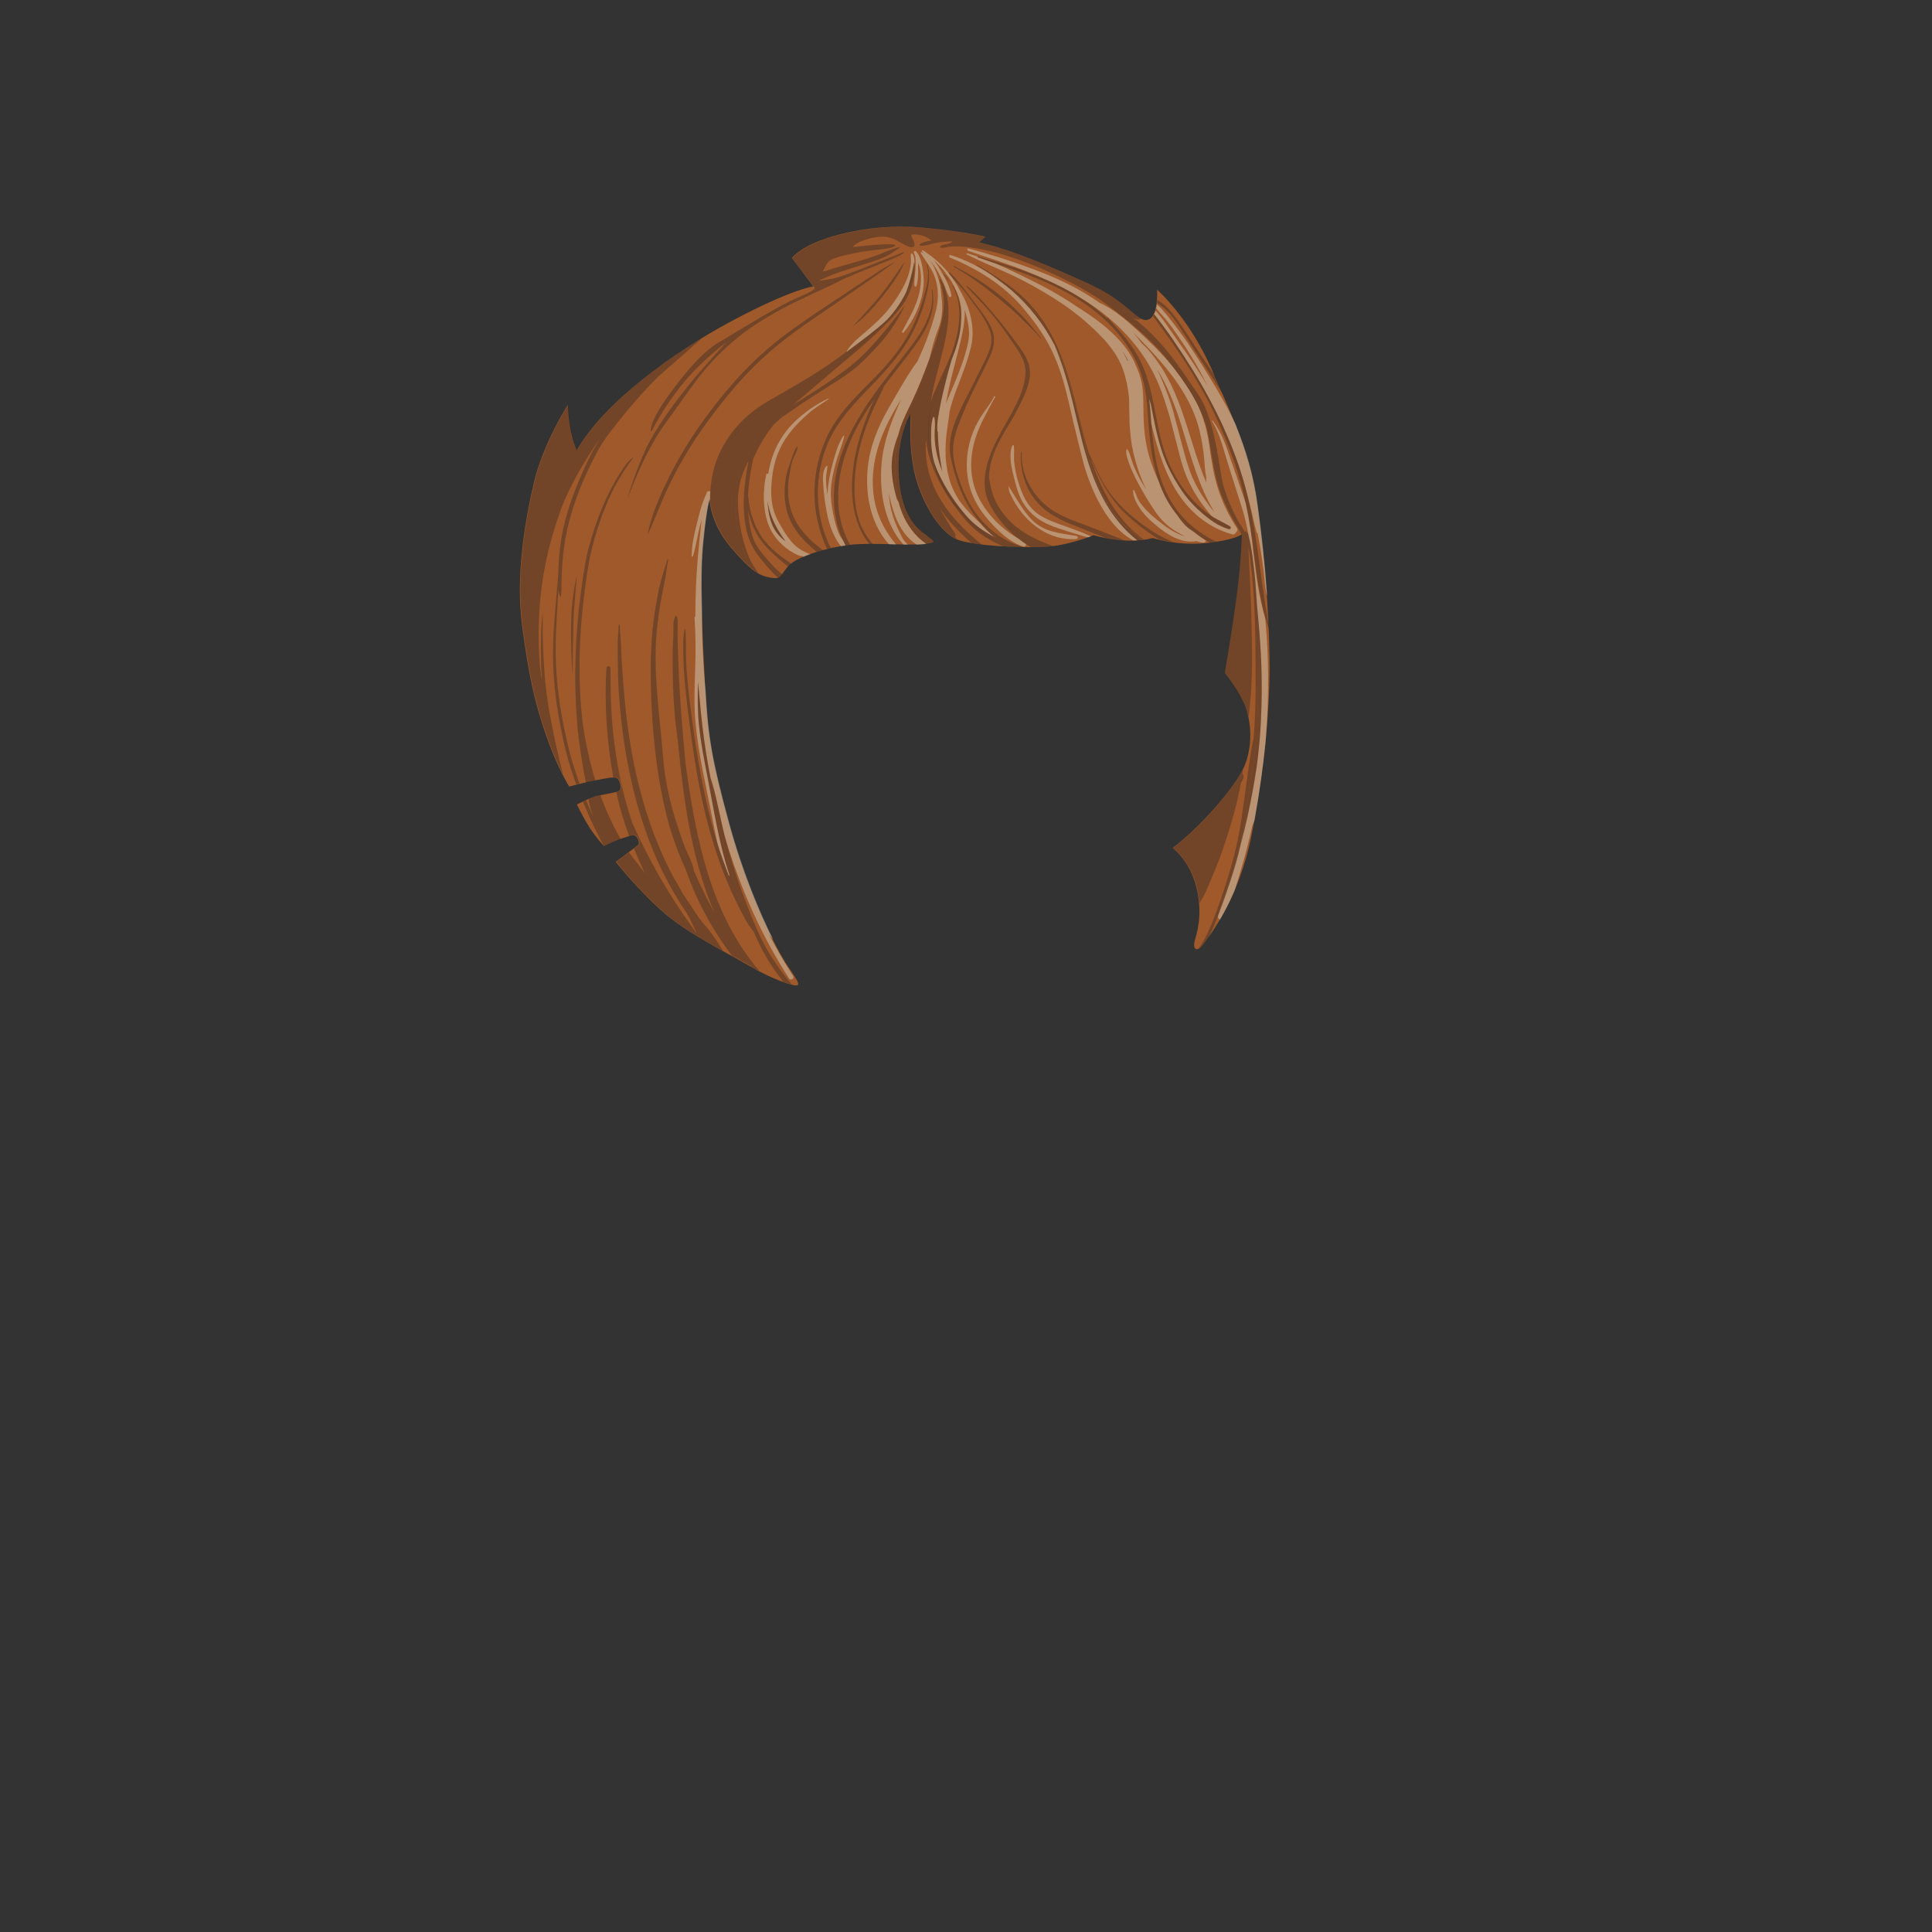 <?xml version="1.0" encoding="utf-8"?>
<!-- Generator: Adobe Illustrator 21.0.2, SVG Export Plug-In . SVG Version: 6.00 Build 0)  -->
<svg version="1.1" id="Layer_1" xmlns="http://www.w3.org/2000/svg" xmlns:xlink="http://www.w3.org/1999/xlink" x="0px" y="0px"
	 viewBox="0 0 2000 2000" enable-background="new 0 0 2000 2000" xml:space="preserve">
<rect x="0" y="0" width="2000" height="2000" fill="#333333" stroke="none"/>
<g>
	<path fill="#9F592A" d="M637.4,892.2c0,0,26.3,32.9,51.8,54.3c25.5,21.4,65,40.7,87.3,53.8s43,19.9,47.3,19.8
		c4.3-0.2,4.2-1.7-8.3-20s-41.2-75.2-61-147.8s-22.3-94.7-25-149.6s-5.5-104-1.7-142s6.7-43.7,6.7-43.7s0.7,24.2,21.3,48.7
		c20.7,24.5,29.5,30.3,42,32.3s9.2-2.7,19-12.7s41.2-18.8,63-21.3s57.3,0.8,74.6-0.7c17.4-1.5,12.9-2.8,5.4-8.7s-25.5-16-29-59.3
		s12-67,12-67s-2.8,36.8,5,65.7c7.8,28.8,26.5,59.2,44.7,65.1s58.2,7.9,85.3,7.2c27.2-0.7,54.3-12.3,54.3-12.3s32.5,10.5,61.3,3
		c0,0,24.1,8.1,54.1,5.3s38.1-9.2,38.1-9.2s-0.6,29.6-6.1,69.4c-5.5,39.2-11.6,73.9-11.6,73.9c-0.3,0.5,11.5,14,19.5,31
		c8.6,18.2,9.7,46.1,0.1,67.3s-45.4,62-73.6,83.1c0,0,16.4,11.9,23.7,37.4c7.3,25.6,3.1,45.7-0.4,57.1c-3.5,11.3,2.5,14,9,4.7
		s36.5-47,49.5-113s19.4-131.9,18.5-184.2c-0.8-52.3-5.7-107.6-12.7-157.8s-22.5-83.5-46.7-138.7s-57-83.4-57-83.4s1.8,27.5-9.3,31
		s-19.3-17.9-60.3-36.6S1046,258,1013.8,251l6.6-5.9c0,0-21.8-5.8-69.6-9.8s-111.3,9.4-131,31.7l22,29.4c0,0-23.5,3.4-84.3,35.9
		S625.8,416.2,597.2,466c0,0-8.1-15.6-9.3-47c0,0-25.9,40.3-35.3,81s-18.9,96.3-12.1,147.7s12.8,78.6,24.6,112.8
		c11.7,34.2,24.1,53.7,24.1,53.7s16-4.2,27.5-6.4s20.6-4.6,23.1-1.2s3.5,9.2,1.8,11.4c-1.8,2.2-12.3,3.5-21.3,5.4
		c-9.1,1.9-23.1,9.4-23.1,9.4s7.2,14.8,13.1,23.9c5.9,9.2,14.8,19.3,15,19.2s12.1-6,20.3-8.6s10.8-3.8,13.2-1.1
		c2.3,2.7,3.2,6.3,2,8.1C659.6,875.9,637.4,892.2,637.4,892.2z"/>
	<g>
		<path fill="none" d="M984.6,392.4c-2.1,8.4-3.8,16.9-5.3,25.5c1.4-3.7,3-7.3,4.5-10.9c5.7-13.4,11.4-26.6,15.5-40.6
			c2.2-7.6,4.2-15.3,3.9-23.3c-0.3-7.5-2.3-15-4.4-22.2c0-0.1-0.1-0.2-0.1-0.4c0.4,5.6,0,11.4-1,17.3
			C994.5,356.2,989,374.3,984.6,392.4z"/>
		<path fill="none" d="M995.2,320.7c-0.5-8.9-3.6-16.9-7.6-24.8c-1.4-2.7-2.9-5.3-4.6-7.9c-1.2-1.7-2.5-3.3-3.9-4.9
			c-0.2-0.2-0.2-0.5-0.1-0.7c-0.3-0.4-0.6-0.8-0.9-1.2H978c-0.2-0.1-0.3-0.1-0.5-0.2c-0.3-0.1-0.2-0.5,0-0.6
			c-3.3-4-6.9-7.7-10.7-11.1c2.5,3,4.6,6.3,6.6,9.7c4.6,7.8,10.1,17.7,11.6,26.7c0.2,1.5-1.7,2.5-2.5,1.1c-2.3-4.1-3.5-8.9-5.4-13.3
			c-1.8-4.2-3.8-8.2-6-12.2c-2.4-4.2-5.3-8.1-8.3-12c3.5,4.9,6,10.7,7.8,16.1c2.3,6.7,3.6,13.7,4,20.7c1.7,11.7,1.2,23.2-3.4,34.9
			c-3.2,8.2-5.5,16.3-7.6,24.9c-0.4,1.6-0.8,3.2-1.2,4.9c1.5-4.2,3-8.4,4.5-12.7c6.7-19.2,14.1-41,7.6-61.2
			c-0.1-0.4,0.3-0.5,0.5-0.4c-0.8-2.5-1.7-4.9-2.6-7.4c-0.2-0.5,0.5-0.7,0.8-0.3c11.3,17.7,9.5,41.5,5.6,61.1
			c-4.1,20.4-10.7,40.3-14.5,60.8c-0.3,1.7-0.6,3.3-0.9,5c6.9-19.3,17.4-37.1,23.8-56.6c6.6-20.2,9.4-43.8-1.3-63.2
			c-0.2-0.3,0.3-0.6,0.5-0.3c6.3,10.9,8.8,23,8.6,35.3C995.3,327.6,995.4,324.2,995.2,320.7z M981.8,291c-1.2-2.4-2.9-4.5-5-6.2
			c-0.3-0.2,0.1-0.8,0.4-0.5c2.3,1.7,4,3.9,5,6.5C982.3,291,981.9,291.2,981.8,291z"/>
		<path fill="none" d="M993.6,300.3c10.5,17.6,16.2,38.7,11.6,58.4c-3.5,14.8-9.1,29-14.6,43.2c-3,7.8-5.6,15.6-7.5,23.6
			c-1.1,9.8-3,19.6-3.8,29.4c-0.5,6.2-0.6,12.5-0.3,18.7c0.2,4.1,1.1,8.2,1.5,12.4c1,5.3,2.2,10.5,4.1,15.6c1.5,4,3.4,7.9,5.5,11.6
			c1.1,1.9,2.4,3.8,3.5,5.7c3.3,4.3,6.9,8.5,10.7,12.5c3.3,3.4,6.7,6.7,10.3,9.9c-2.3-2.7-4.4-5.4-6.4-8.2
			c-12.6-17.6-20-38.7-24.3-59.8c-4.5-22,7.5-44.6,17.3-63.6c5.6-10.9,11.1-21.8,16.5-32.8c5.4-11.1,11.5-21.9,6.8-34.5
			c-3.9-10.7-11.4-20.6-18.1-29.7c-4.1-5.6-8.2-11.4-12.9-16.5c-3.7-4-7.4-8.1-10.8-12.4c2.2,2.8,4.2,5.6,6.2,8.5
			C990.8,294.9,992.3,297.6,993.6,300.3z"/>
		<path fill="none" d="M1201.6,388.6c-1.2-2.1-2.5-4.3-3.8-6.4c3.1,6.4,5.9,13,8.5,19.7c3.9,10.1,7.4,20.4,10,30.9
			c1.5,6.2,3.5,12.6,5,18.9c3.1,11.5,6,23.2,9.9,34.4c3.8,10.8,9.3,20.9,15.7,30.4c3.1,4.5,6.4,9.1,10.1,13.3
			c-16.3-26.7-24.3-57.7-33.5-87.4C1217.8,424,1211.2,405.6,1201.6,388.6z"/>
		<path fill="none" d="M1173,344.3c1.3,1.5,2.6,3,3.8,4.5c1.8,2.1,3.4,4.3,5,6.5c7.3,6.3,13.4,14.5,18.4,21.9
			c25,36.8,31.3,82.3,48.6,122.6c-0.3-2-0.5-4-0.2-6c-1.6-7.3-1.6-15.4-2.5-22.8c-1-8.8-2.5-17.5-4.6-26
			c-7.3-29.2-24.9-53.9-44.8-76C1189.1,360.6,1181.3,352.2,1173,344.3z"/>
		<path fill="none" d="M1114.2,316.7c15,9.3,29.5,19.4,41.8,32.2c7.4,7.7,14.1,16.3,18.6,25.9c0.9,2,1.9,4.2,2.7,6.4
			c1.7,3.5,2.9,7.4,3.7,10.5c2.3,8.3,2.7,17,2.8,25.5c0.1,18.7,0.6,36.4,5.9,54.5c2.6,8.9,5.9,17.6,9.8,26
			c-6.9-20-9.2-41.6-10.7-62.6c-1.2-16.1-2.2-32.3-7.2-47.8c-4.1-12.6-10.5-24.3-18.3-34.9c-16.8-22.8-40-40.1-65-53
			c-21.6-11.2-44.5-19.1-67.5-27c9,3.8,17.8,7.9,26.6,12.2C1076.8,294.3,1096.3,304.4,1114.2,316.7z"/>
		<path fill="none" d="M1146.9,329.2c13.4,14.8,27,29.6,35.3,48.1c14.2,31.6,13.6,67.5,26.7,99.5c6.2,15.2,14.9,29.2,26.1,41.2
			c5.5,5.9,11.5,11.2,18.3,15.7c0.4,0.3,0.8,0.5,1.2,0.8c-3.3-3.8-6.4-7.8-9.4-11.8c-6.9-9.3-12.7-19.4-17.1-30.2
			c-5.1-12.6-7.9-26.1-11.4-39.2c-1.7-6.3-3.4-12.6-4.9-18.9c-0.1-0.3-0.1-0.6-0.2-0.9c-0.2-0.6-0.4-1.2-0.5-1.9
			c-3.4-11.2-6.9-22.4-11.3-33.2c-15.4-37.4-43.9-66.9-77.9-88.1c-1.3-0.8-2.7-1.6-4-2.4c10.2,6.4,19.8,13.7,28.6,21.9
			C1145.9,329.4,1146.6,328.7,1146.9,329.2z"/>
		<path opacity="0.35" fill="#E8FFFA" enable-background="new    " d="M735.1,513.4c-0.1-0.1-0.1-0.1-0.2-0.2
			c0.1-0.3,0.2-0.6,0.2-0.8c0-1.2,0.1-2.3,0.2-3.4c-0.8-0.9-2.4-1-3.2,0.2c-0.2,0.3-0.4,0.7-0.6,1c-0.2,0.3-0.2,0.5-0.2,0.8
			c-4.6,9.6-7.4,20.7-9.9,30.9c-2.6,10.8-5.6,22.7-5.3,33.8c0,0.7,1,0.8,1.2,0.2c3.3-10.7,4.7-22.1,7.7-33c0.4-1.5,0.9-3.1,1.4-4.6
			c-1,7.3-1.6,14.7-2.4,21.8c-1.6,15.4-2.8,30.9-3.5,46.4c-0.5,10.6-0.7,21.2-0.7,31.8c-0.5,0.2-0.8,0.6-0.8,1.3
			c1.2,17.8,1.3,35.4,0.6,53.2c-0.6,17.8-1.3,35.5,0.2,53.3c3,34.7,11.4,69,18,103.1c1.6,8.3,3.3,16.7,5.1,24.9
			c3.5,11.1,7.4,22,11.7,32.8c0.4-0.4,0.6-1,0.4-1.7c-11-32.8-16.1-67.7-22.7-101.6c-3.5-17.8-7-35.7-8.8-53.8
			c-1.4-14.6-1.4-29.3-0.9-43.9c0.5,5.7,1,11.3,1.6,16.9c0.7,9.3,1.8,18.6,2.8,27.7c2.1,18.3,4.9,36.5,8.5,54.6
			c6.1,18.9,9.3,38.9,14.2,58.2c0.3,1.2,0.6,2.4,0.9,3.5c7.9,26.8,17.7,53.1,29.3,78.5c10.7,23.4,23,46,36.9,67.6
			c1.7,2.6,6,0.2,4.2-2.5c-9.1-14.1-17.5-28.6-25.1-43.5c1.4,1.9,2.9,3.7,4.5,5.5c-13.9-27.6-31.8-70.2-45.5-120.4
			c-18-65.9-21.7-90.3-24.3-135.3c-2.8-28.2-4.1-56.5-3.8-84.8c-0.8-26.6-0.7-50.7,1.4-71.5c3.8-38,6.7-43.7,6.7-43.7s0,0.5,0.1,1.4
			C735.1,516.7,735.1,515,735.1,513.4z"/>
		<path opacity="0.35" fill="#E8FFFA" enable-background="new    " d="M819.3,560.7c-5.4-6.4-10-14.2-14-21.6
			c-8.5-15.8-7.9-34.1-5.1-51.3c2.6-16.2,9.6-30.8,20.2-43.3c5.1-6,10.8-11.5,16.7-16.7c6.4-5.6,13.7-9.9,20.7-14.7
			c0.4-0.2,0.1-0.7-0.3-0.6c-12.3,5.6-24.2,14.1-34.1,23.3c-9.4,8.9-17,19.9-21.9,31.9c-3,7.3-5,15.2-6.3,23.2c-0.2-0.9-1.7-1-1.9,0
			c-4,16.9-3.7,38.3,3.1,54.5c5.7,13.4,18.2,24.9,31.7,30.1c0.6,0.2,1.2,0.2,1.7-0.1c0.6,0.3,1.3,0.7,2,1c2.2-0.9,4.5-1.9,6.9-2.7
			C831.3,571,824.6,567,819.3,560.7z M798.8,541.7c-2.7-7.4-3.9-15.2-4.2-23.2c1.4,11.1,5.5,21.2,11.4,31.1
			c2.3,3.8,4.7,7.5,7.3,10.9C807,555.7,801.8,549.8,798.8,541.7z"/>
		<path opacity="0.35" fill="#E8FFFA" enable-background="new    " d="M869.6,554.9c-2.6-5.3-4.3-10.8-5.7-16.7
			c-2.3-9.6-4-19.4-3.8-29.3c0.2-9.8,2.4-19.4,4.9-28.8c2.5-9.5,6.7-18.7,8.9-28.2c0.2-0.7-0.7-1.1-1.1-0.5
			c-5.4,8.4-8.3,19.3-10.9,28.8c-2.8,10-4.6,20.2-5.3,30.5c0,0.5-0.1,1-0.1,1.5c-0.3-2.5-0.6-5.1-0.9-7.6c-0.3-3.4-0.6-6.9-0.5-10.3
			c0.1-3.9,1.5-7.7,1.4-11.6c0-0.5-0.7-0.8-1-0.4c-4.5,4.8-3.7,14.5-3.2,20.6c0.6,8.5,1.6,17.1,3.2,25.5c1.5,8,3.4,15.9,6.8,23.3
			c2,4.4,4.7,9.7,8.3,13.7c1.6-0.3,3.2-0.5,4.8-0.8c-1-1.9-1.9-3.8-2.8-5.7C871.5,557.6,870.5,556.3,869.6,554.9z"/>
		<path opacity="0.35" fill="#E8FFFA" enable-background="new    " d="M927.2,320.3c4.3-5.9,8.1-12.1,11.2-18.6
			c5.1-14.3,8-30.5,8-30.5s0.1,0.9,0.2,2.5c0.2-3.8,0-8-1.9-10.9c-0.4-0.6-1.5-0.6-1.7,0.2c-0.4,2.2,0,4.1,0,6.4
			c0.1,3.1-0.4,6.2-1,9.2c-1.1,5.4-3.1,10.6-5.5,15.6c-4.7,9.5-10.6,18.5-17.3,26.7c-6.4,7.8-13.8,14.5-21.4,21.1
			c-7.3,6.4-15.9,12.7-21,21.1c-0.2,0.4-0.3,0.8-0.3,1.1c14.9-11.1,30.4-22.6,41.8-33.1C921.5,327.5,924.5,324,927.2,320.3z"/>
		<path opacity="0.35" fill="#E8FFFA" enable-background="new    " d="M933.9,343.1c-0.5,0.9,0.8,2,1.5,1.1c10-12,17.5-27.7,20-43.2
			c1.1-6.8,1.1-13.6,0.1-20.4c-1-7-2.4-15-7.3-20.4c-0.8-0.9-2.6,0-2.2,1.3c0.4,1.3,1,2.5,1.5,3.7c0.6,4.5,0.4,9.1,0.2,13.6
			c-0.3,5.6-1.6,11.5-1.1,17c0.1,1.1,1.6,1.3,2,0.3c2.1-5.8,1.8-13.1,1.8-19.2c0-1.6,0-3.3,0-5c1,2.5,1.9,5,2.3,7.8
			c1.2,7.5,0.7,15.5-0.9,22.9C948.6,317.5,940.8,329.9,933.9,343.1z"/>
		<path opacity="0.35" fill="#E8FFFA" enable-background="new    " d="M933.7,530.6c-1.4-3.6-2.6-7.4-3.6-11.1
			c-0.5-0.9-1.1-1.8-1.6-2.7c-4-14.1-6.8-29.3-4.8-43.7c1.1-8.1,3.5-15.9,6.4-23.6c0.5-2.1,1.1-4.2,1.8-6.3
			c3-9.2,7.5-17.9,11.7-26.6c7.1-14.9,13.1-30.2,18.7-45.7c0.4-1.6,0.8-3.3,1.2-4.9c2-8.6,4.3-16.7,7.6-24.9
			c4.6-11.8,5.1-23.3,3.4-34.9c-0.3-7-1.7-14-4-20.7c-1.8-5.3-4.3-11.1-7.8-16.1c3,3.9,5.9,7.7,8.3,12c2.2,3.9,4.2,8,6,12.2
			c1.9,4.4,3.1,9.2,5.4,13.3c0.8,1.4,2.7,0.4,2.5-1.1c-1.4-9-7-18.9-11.6-26.7c-2-3.4-4.1-6.7-6.6-9.7c3.8,3.4,7.4,7.1,10.7,11.1
			c-0.2,0.1-0.3,0.5,0,0.6c0.2,0.1,0.3,0.1,0.5,0.2h0.1c0.3,0.4,0.6,0.8,0.9,1.2c-0.1,0.2-0.1,0.5,0.1,0.7c1.4,1.5,2.7,3.2,3.9,4.9
			c1.7,2.6,3.2,5.2,4.6,7.9c4,7.9,7,15.9,7.6,24.8c0.2,3.5,0.1,6.9-0.3,10.3c-0.1,8.3-1.5,16.6-3.9,24.7c-1.6,5.6-3.6,11-5.8,16.4
			c-2.3,8.2-4.7,16.3-6.6,24.6c-1.9,8-3.9,16-5.4,24.1s-3.5,16.9-2.8,25.2c0,0.5,0.3,1,0.5,1.3c0,2.2,0.1,4.4,0.2,6.6
			c0.4,9,1.6,17.9,3.1,26.8c0.4,2.3,0.8,4.6,1.2,6.9c-2.3-5.7-4.2-11.5-5.5-17.5c-1.4-6.3-2.2-12.5-2.3-19
			c-0.1-6.3,1.1-12.9-0.3-19.1c-0.2-0.7-1.1-0.6-1.3,0c-2.3,6.1-2,13.6-2.1,20.1c-0.1,6.1,0.4,12.4,1.4,18.4c0.4,2.8,1,5.5,1.7,8.3
			c7.3,19.7,19.6,39.1,33.3,55c8.4,9.7,18.6,16.6,29.7,22.3c-5.6-4.4-10.7-9.4-15.3-14.8c-3.5-3.2-7-6.5-10.3-9.9
			c-3.8-4-7.4-8.2-10.7-12.5c-1.1-1.9-2.4-3.8-3.5-5.7c-2.1-3.7-4-7.6-5.5-11.6c-1.9-5-3.1-10.3-4.1-15.6c-0.5-4.1-1.3-8.3-1.5-12.4
			c-0.3-6.2-0.2-12.5,0.3-18.7c0.7-9.8,2.7-19.6,3.8-29.4c1.9-8,4.5-15.8,7.5-23.6c5.5-14.2,11.1-28.3,14.6-43.2
			c4.6-19.6-1.1-40.8-11.6-58.4c-1.3-2.8-2.8-5.5-4.6-8.1c-2-2.9-4-5.7-6.2-8.5c-0.2-0.3-0.4-0.5-0.6-0.8v-0.1
			c-2.3-2.9-4.8-5.7-7.4-8.3c-4.7-4.8-9.6-8.7-15-12.5c-1.5-1.3-3.1-2.4-4.7-3c-0.5-0.2-1.2,0.3-0.8,0.8c0.8,1.1,1.6,2.1,2.5,3
			c-0.9-0.7-1.8-1.4-2.7-2c-0.6-0.4-1.4,0.4-1,1c5.5,8.9,12,16.4,15.2,26.6c3.3,10.5,3.3,21.2,0.8,31.9
			c-2.6,11.4-6.6,22.6-10.7,33.5c-2.6,6.8-5.7,13.4-8.6,20.1c-10.5,14-19,29.8-27.8,44.8c-9.8,16.9-18.2,34.6-22,53.9
			c-6,30.6-1.3,66.8,20.2,90.7c2.5,0.1,4.9,0.1,7.4,0.2c-10.1-12-17.5-25.2-21.3-40.7c-4.3-17.4-3.5-35.7,0.8-53
			c4.4-18,12.5-34.4,21.9-50.3c1.2-2,2.5-4.1,3.7-6.1c-1.1,2.6-2.3,5.2-3.4,7.8c-7.2,17-13.8,34.6-16.1,53
			c-3.7,30.3,0.9,66.1,22,89.4c1.5,0,3,0,4.5,0.1c-2.5-2.5-4.7-5-6.3-8.3c-1.4-3-2.9-6-4.3-9c-3.4-7.6-6.2-15.4-7.5-23.6
			c-0.7-4.2-1.3-8.4-1.7-12.6c1.9,8.5,4,17,7.2,25c4.5,11.5,11.6,21.9,21.8,28.5c2.2-0.1,4.3-0.2,6.1-0.3c1.4-0.1,2.7-0.2,3.8-0.4
			C947.3,555.2,938.8,543.7,933.7,530.6z M974.3,282.1c0.3,0.1,0.5,0.3,0.8,0.4c0.1,0.1,0,0.2-0.1,0.2c-0.3-0.1-0.5-0.3-0.8-0.4
			C974.1,282.2,974.2,282,974.3,282.1z M998.6,320.5c0,0.1,0.1,0.2,0.1,0.4c2.1,7.2,4.1,14.7,4.4,22.2c0.4,8-1.7,15.7-3.9,23.3
			c-4,14-9.8,27.2-15.5,40.6c-1.5,3.6-3.1,7.2-4.5,10.9c1.5-8.6,3.3-17.1,5.3-25.5c4.4-18.1,9.9-36.1,13-54.5
			C998.5,332,998.9,326.2,998.6,320.5z"/>
		<path opacity="0.35" fill="#E8FFFA" enable-background="new    " d="M1007.1,497.9c-3.3-15-1.8-30.6,3-45.2
			c2.3-7.2,5.4-14.1,8.9-20.8c3.7-6.9,7.1-14.1,11.2-20.8c0.5-0.7-0.8-1.4-1.1-0.7c-3.5,7.6-9.5,14.2-13.9,21.3
			c-4.2,6.7-7.6,13.9-10,21.4c-4.8,15.1-5.8,31.3-2.4,46.7c3.3,15.1,11,28,21.2,39.5c9.5,10.6,21.3,22.1,35.2,26.5
			c1.7,0.5,3.1-1,3.1-2.5c-2.5-1.6-4.9-3.4-7.2-5.2C1032.5,545.2,1012.7,523.6,1007.1,497.9z"/>
		<path opacity="0.35" fill="#E8FFFA" enable-background="new    " d="M1047.6,514.9c2.2,4.4,4.7,8.6,7.6,12.5
			c13.6,18.7,34.1,31.8,57.8,30.7c1.2-0.1,2.7-0.4,2.7-1.6c0.1-0.9-0.7-1.4-1.6-1.7c-0.3-0.1-0.7-0.2-1-0.2
			c-15.5-2.5-31.9-4-43.8-15.4c-7.4-7.1-12.8-15.9-18.2-24.6c-2.5-4.1-5-8.2-7.6-12.2c0.9,1.4,0.7,5,1.4,6.8
			C1045.7,511,1046.7,513,1047.6,514.9z"/>
		<path opacity="0.35" fill="#E8FFFA" enable-background="new    " d="M1128.9,555c-2.3-1.1-7.5-3.3-8-3.5
			c-3.8-1.4-7.7-2.9-11.5-4.3c-10.8-4.1-22.3-7.4-32.2-13.4c-13.5-8.2-19.4-22-23.6-36.6c-1.7-5.8-2.9-11.9-3.6-17.9
			c-0.7-5.9,0.2-11.8-0.4-17.6c-0.1-1.1-1.5-1.3-1.8-0.2c-4,10.2-0.3,24.5,2.3,34.7c2.8,11,5.9,21.4,13.2,30.3
			c6,7.3,13.5,12.8,22.1,16.5c12,5.1,24.7,8.5,37.1,12.3c1.4,0.4,2.9,0.8,4.3,0.9c1-0.4,1.8-0.7,2.6-1
			C1129.3,555.2,1129.1,555.1,1128.9,555z"/>
		<path opacity="0.35" fill="#E8FFFA" enable-background="new    " d="M1144.8,521c-24.4-42.1-28.6-92.3-43.5-137.9
			c-2.8-8.5-5.9-17.3-9.7-26c-11.1-21.6-26.1-40.5-44.2-56.4c-6.5-5.5-13.3-10.6-20.2-15.5c-13.2-8.9-27.9-16.4-43-21.1
			c-1.7-0.5-2.2,1.9-0.7,2.6c28.5,11.7,55.6,28.5,75.7,52.3c9.8,11.6,19.1,24.1,26.3,37.4c8.6,15.9,14.2,33.2,18.6,50.7
			c2.6,10.2,4.7,20.5,7.2,30.6c1.2,4.9,2.4,9.8,3.6,14.7c0.2,0.9,0.4,1.8,0.6,2.7c0.4,2,0.9,4,1.5,5.9c0.6,2.6,1.3,5.1,1.9,7.7
			c3.2,13.7,7.5,27.2,13.2,40c8.4,18.9,22,40.8,41.2,50.8c1.4,0,2.8-0.1,4.2-0.2C1164.3,549.1,1153.3,535.7,1144.8,521z"/>
		<path opacity="0.35" fill="#E8FFFA" enable-background="new    " d="M1230,546.6c-1-0.9-2.1-1.8-3.1-2.9
			c-3.1-3.2-5.8-6.8-8.3-10.5c-3.8-4.7-7.3-9.8-10.3-15.1c-3.7-6.5-6.6-13.2-9-20.2c-3.8-8.4-7.2-17.1-9.8-26
			c-5.3-18.1-5.8-35.8-5.9-54.5c0-8.6-0.5-17.2-2.8-25.5c-0.9-3.2-2-7.1-3.7-10.5c-0.9-2.3-1.8-4.4-2.7-6.4
			c-4.5-9.7-11.2-18.3-18.6-25.9c-12.2-12.7-26.8-22.8-41.8-32.2c-17.9-12.3-37.3-22.4-56.9-31.9c-8.8-4.3-17.6-8.4-26.6-12.2
			c-6.2-2.1-12.3-4.2-18.5-6.4c-0.4-0.1-0.2-0.7,0.2-0.6c0.2,0,0.3,0.1,0.5,0.1c-3.8-1.3-7.6-2.6-11.5-3.7c-0.6-0.2-1.1,0.8-0.5,1.1
			c15.2,7.9,31.1,14.1,46.6,21.4c15.3,7.1,29.8,15.4,44.1,24.3c14.6,9.2,28.4,19.8,40.9,31.7c12.8,12.1,24.2,25,30.2,41.8
			c3.3,9.3,5.2,19,6.2,28.7c0,0.5,0.1,1,0.1,1.5c0.1,3.6,0.2,7.2,0.2,10.8c0.1,15,0.8,29.7,4.1,44.4c3,13.5,7.6,26.9,13.8,39.4
			c-3.1-5-6.2-10-8.8-15.2c-2.5-4.9-4.6-9.9-6.4-15.1c-1.4-3.9-2.1-8.5-4.7-11.9c-0.2-0.3-0.8-0.1-0.8,0.2
			c-1.1,4.4,0.9,9.3,2.3,13.5c1.7,4.9,3.8,9.7,6.1,14.4c5,10.2,10.7,20,16.8,29.6c5.5,8.6,11.2,16.6,19.4,22.8
			c4.9,3.7,10.4,6.9,16.1,9.7c-10.7-3-19.7-9.6-28.6-16.8c-4.8-3.9-9.6-7.9-13.6-12.6c-2.4-2.9-5-5.8-6.7-9.2
			c-1.6-3-2.3-6.3-3.9-9.2c-0.3-0.5-1.1-0.3-1.1,0.3c-0.4,6.2,4.1,14.3,7.5,19.2c4.4,6.4,10.2,11.9,16.2,16.8
			c11.4,9.4,25.4,18.8,41,16.5c0.3,0,0.5-0.1,0.6-0.2c0.1,0,0.1,0.1,0.2,0.1h0.1c2.3,0.8,4.7,1.4,7.2,1.6c1.4,0.1,2.4-1,2.7-2.2
			c-4.5-2.7-8.8-5.8-12.9-9.1C1233.8,549.2,1231.9,547.9,1230,546.6z M1167.2,373.5c-1.6-3.6-3.5-7-5.5-10.4
			c2.2,3.2,4.2,6.6,5.9,10.1C1167.4,373.3,1167.3,373.4,1167.2,373.5z"/>
		<path opacity="0.35" fill="#E8FFFA" enable-background="new    " d="M1172.8,337.7c-10.5-9.5-22-18.5-34.9-24.5
			c-18.6-13.1-39.3-23.4-60.3-31.5c-24.4-9.4-49.6-17.7-74.9-24.4c-1.4-0.4-2,1.7-0.6,2.2c21,7.6,42.3,13.8,62.9,22.3
			c5.7,2.3,11.3,4.8,16.9,7.3c8.7,3.8,17.1,7.9,25.4,12.5c3.5,2,7,4,10.4,6.2c1.4,0.8,2.7,1.6,4,2.4c34,21.2,62.5,50.7,77.9,88.1
			c4.5,10.9,7.9,22,11.3,33.2c0.2,0.6,0.4,1.2,0.5,1.9c0.1,0.3,0.1,0.6,0.2,0.9c1.6,6.3,3.3,12.6,4.9,18.9
			c3.5,13.1,6.3,26.6,11.4,39.2c4.4,10.8,10.2,20.8,17.1,30.2c3,4,6,8.1,9.4,11.8c6.1,3.8,12.6,6.8,18.8,10.4
			c1.6,0.9,0.5,3.4-1.2,2.9c-10.5-2.9-20.5-9.9-29-17.8c-9.8-8.3-18-18.6-24.4-29.4c-4.5-7.1-8.3-14.5-11.6-22.2
			c-6.6-15.7-10.2-32.1-13.5-48.7c-0.8-3.9-1.5-7.8-2.3-11.7c-0.5-1.8-1.1-3.5-1.7-5.1c0.6,5.3,1.1,10.6,1.5,15.9
			c0.2,3.2,0.5,6.3,0.7,9.5c1.4,5.9,2.9,11.7,4.5,17.5c4.4,16,10,31.9,18,46.4c13.5,24.6,34.3,43.7,61.6,51.1c1.7,0.5,3-0.6,3.5-1.9
			c1.5-1,2.4-2.9,1.1-4.8c-10.3-15.5-17.7-32.3-22.3-50.3c-2.1-8.2-3.4-16.5-4.8-24.9c-0.9-7.3-1.9-14.7-3.5-21.9
			c-2.3-10.8-5.7-21.2-10.4-31.1c-6.8-13.2-15.8-26.3-25.5-38.9C1201.5,364.4,1187.1,350.6,1172.8,337.7z M1257.1,530
			c-3.7-4.3-7-8.8-10.1-13.3c-6.5-9.4-11.9-19.6-15.7-30.4c-4-11.2-6.8-22.9-9.9-34.4c-1.5-6.4-3.5-12.7-5-18.9
			c-2.5-10.5-6.1-20.9-10-30.9c-2.6-6.7-5.4-13.3-8.5-19.7c1.3,2.1,2.6,4.2,3.8,6.4c9.5,17,16.2,35.4,22,53.9
			C1232.8,472.3,1240.8,503.3,1257.1,530z M1241.6,445.1c2.1,8.6,3.6,17.3,4.6,26c0.9,7.3,0.8,15.4,2.5,22.8c-0.2,2-0.1,4,0.2,6
			c-17.3-40.3-23.6-85.8-48.6-122.6c-5-7.4-11.2-15.6-18.4-21.9c-1.6-2.2-3.3-4.4-5-6.5c-1.2-1.5-2.5-3-3.8-4.5
			c8.3,7.9,16.2,16.3,23.9,24.8C1216.7,391.2,1234.3,415.9,1241.6,445.1z"/>
		<path opacity="0.35" fill="#E8FFFA" enable-background="new    " d="M1300.8,550.8c0.2,0.7,0.6,1.2,1.1,1.5
			c1,5.1,1.9,10.3,2.8,15.5c1.4,8.2,2.5,16.4,3.5,24.7c1,7.8,1.1,15.8,3.2,23.4c0.1,0.4,0.3,0.6,0.4,0.9
			c-2.2-32.3-5.7-64.4-9.9-94.7c-4.3-31-11.9-55.6-22.8-82.9c-6.2-13.1-13.2-25.7-20.6-38.2c-9-15.1-18.4-30.2-28.2-44.8
			c-5.1-7.6-10.5-14.9-16.1-22.1c-5-6.3-10.3-13.7-16.6-19.1c-0.2,1.4-0.4,2.7-0.7,4.1c3.6,4.6,7.8,8.9,11.4,13.4
			c5.4,6.9,10.4,14.1,15.3,21.4c9.6,14.2,18,28.8,25.8,44.1c0.3,0.6,0.6,1.3,1,1.9c-6.8-11.3-14-22.4-21.5-33.3
			c-5.3-7.7-10.6-15.3-16-22.9c-5.3-7.4-10.3-15.4-16.7-22c-0.4,1.3-0.9,2.5-1.4,3.6c14.2,18,27.1,37.1,39.1,56.5
			c24,38.6,43.9,80.2,55.7,124.2c0.9,3.4,1.8,6.8,2.6,10.3c0.6,2.3,1.2,4.6,1.8,6.9C1296.4,532.3,1298,541.7,1300.8,550.8z"/>
		<path opacity="0.35" fill="#E8FFFA" enable-background="new    " d="M1289.6,521c-5-15-10.2-29.9-15.4-44.9
			c-5-14.4-9.4-28.4-18.7-40.5c-0.3-0.4-1.1-0.1-0.8,0.5c8.1,12.8,11.7,28.7,16.2,43c5,15.6,9.9,31.2,14.8,46.8
			c3.1,9.8,5.3,19.6,7,29.6c2.5,9.4,3.6,19.4,4.9,29c1.4,10.8,2.3,21.7,3,32.6c0.2,3.2,0.4,6.3,0.6,9.5c0.3,3.1,0.6,6.3,0.9,9.4
			c1.6,17.6,3,35.2,3.6,52.9c0.8,25.1,0.3,50.3-1.6,75.4c-1,9.5-1.8,19.1-3.2,28.6c-2.6,17.5-5.8,35-9.6,52.3
			c-2.1,9.5-4.4,19-6.9,28.4c-3,13.9-7.2,27.4-11.7,40.9c-3.4,10.3-7,20.6-10.9,30.8c-0.3,1-0.6,1.9-0.9,2.9
			c-0.5,1.8,0.7,3.2,2.1,3.8c4.7-8.1,9.9-18,14.9-29.6c2.4-7.2,4.5-14.5,6.7-21.8c4.6-15.4,8.5-30.9,12-46.5
			c0.8-1.6,1.5-3.2,2.1-4.9c5-27.7,8.9-55.2,11.5-81.4c0.4-5.4,0.8-10.7,1.1-16.1c2.1-35.9,2.1-71.9-1.2-107.8
			c-0.1-1.2-0.2-2.5-0.4-3.7c-6.5-22.1-9.3-44.9-12.2-67.9C1295.8,554.9,1293.3,537.9,1289.6,521z"/>
		<path opacity="0.3" fill="#091426" enable-background="new    " d="M1304.2,764.3c1.9-25.1,2.4-50.2,1.6-75.4
			c-0.6-17.6-2-35.3-3.6-52.9c-0.3-3.1-0.6-6.3-0.9-9.4c1.9,36.3,1.4,72.8,0.8,109.2c-0.4,18.8-1.9,37.4-4.8,56.1
			c-1.3,8.1-2.6,16.2-3.9,24.3c-0.2,1.3-0.4,2.6-0.5,3.8c-2.1,16-4,32.1-7.1,48c-0.4,1.8-0.7,3.7-1.1,5.5c2.5-9.4,4.8-18.9,6.9-28.4
			c3.8-17.3,7-34.8,9.6-52.3C1302.5,783.4,1303.2,773.8,1304.2,764.3z"/>
		<path opacity="0.3" fill="#091426" enable-background="new    " d="M1189.6,412.7c0.6,1.7,1.2,3.4,1.7,5.1
			c-0.8-4.1-1.7-8.1-2.7-12.2C1189,408,1189.4,410.4,1189.6,412.7z"/>
		<path opacity="0.3" fill="#091426" enable-background="new    " d="M734.9,513.2c0.1,0.1,0.1,0.1,0.2,0.2c0-0.3,0-0.7,0-1
			C735.1,512.6,735,512.9,734.9,513.2z"/>
		<path opacity="0.3" fill="#091426" enable-background="new    " d="M933,314c2-3.6,3.8-7.9,5.5-12.3c-3.2,6.5-6.9,12.8-11.2,18.6
			c-2.7,3.7-5.7,7.3-8.8,10.6C924.9,324.9,930.1,319.2,933,314z"/>
		<path opacity="0.3" fill="#091426" enable-background="new    " d="M1218.7,533.2c2.5,3.7,5.2,7.3,8.3,10.5c1,1,2,2,3.1,2.9
			c1.9,1.3,3.8,2.6,5.8,3.8C1229.5,545.3,1223.7,539.5,1218.7,533.2z"/>
		<path opacity="0.3" fill="#091426" enable-background="new    " d="M768.6,937.5c1.2,2.4,2.5,4.7,3.8,7c-0.1-0.2-0.1-0.4-0.2-0.5
			c-5.6-15.2-11.5-30.2-16.3-45.7c-4.9-15.8-9-31.8-12.7-47.9c-3.5-15.1-7.3-30.7-8.7-46.1c0-0.4,0.6-0.5,0.7-0.1
			c0.1,0.4,0.2,0.7,0.3,1.1c-3.5-18.1-6.4-36.3-8.5-54.6c-1-9.1-2.1-18.4-2.8-27.7c-0.6-5.6-1.1-11.3-1.6-16.9
			c-0.4,14.6-0.5,29.3,0.9,43.9c1.8,18.1,5.3,36,8.8,53.8c6.7,33.9,11.8,68.7,22.7,101.6c0.2,0.7,0,1.3-0.4,1.7
			c0.3,0.6,0.5,1.3,0.8,1.9C759.5,918.6,763.9,928.1,768.6,937.5z"/>
		<path opacity="0.3" fill="#091426" enable-background="new    " d="M1231.3,517.6c-4.6-5.3-8.7-11.1-12.5-17
			c6.3,10.8,14.6,21.1,24.4,29.4C1238.8,525.9,1234.8,521.7,1231.3,517.6z"/>
		<path opacity="0.3" fill="#091426" enable-background="new    " d="M1047.4,300.8c18.1,15.8,33.1,34.7,44.2,56.4
			c-6.1-14-13.9-27.4-24.3-38C1061,312.8,1054.3,306.6,1047.4,300.8z"/>
		<path opacity="0.3" fill="#091426" enable-background="new    " d="M926.7,472.4c0.5-7.7,1.5-15.4,3.4-22.9
			c-2.9,7.6-5.3,15.5-6.4,23.6c-2,14.4,0.8,29.5,4.8,43.7c0.5,0.9,1.1,1.8,1.6,2.7C926.2,504.2,925.7,488,926.7,472.4z"/>
		<path opacity="0.3" fill="#091426" enable-background="new    " d="M966.9,478.4c0,0.1,0.1,0.2,0.1,0.4c-0.7-2.7-1.3-5.5-1.7-8.3
			c-1-6-1.4-12.3-1.4-18.4c0.1-6.5-0.2-13.9,2.1-20.1c0.2-0.6,1.1-0.7,1.3,0c1.4,6.1,0.1,12.8,0.3,19.1c0.1,6.5,0.9,12.7,2.3,19
			c1.4,6,3.2,11.8,5.5,17.5c-0.5-2.3-0.9-4.6-1.2-6.9c-1.5-8.8-2.6-17.8-3.1-26.8c-0.1-2.2-0.2-4.4-0.2-6.6
			c-0.3-0.4-0.5-0.8-0.5-1.3c-0.7-8.3,1.3-17.1,2.8-25.2s3.4-16.1,5.4-24.1c2-8.2,4.3-16.4,6.6-24.6c-5.8,14.1-12.9,27.7-18.4,41.9
			C958.5,435.3,959,457,966.9,478.4z"/>
		<path opacity="0.3" fill="#091426" enable-background="new    " d="M1167.2,373.5c0.1-0.1,0.3-0.2,0.4-0.3
			c-1.8-3.5-3.8-6.9-5.9-10.1C1163.7,366.5,1165.5,369.9,1167.2,373.5z"/>
		<path opacity="0.3" fill="#091426" enable-background="new    " d="M798.8,541.7c3,8.1,8.2,14,14.5,18.8c-2.6-3.4-5-7.1-7.3-10.9
			c-5.9-9.9-10-20-11.4-31.1C794.9,526.5,796.1,534.3,798.8,541.7z"/>
		<path opacity="0.3" fill="#091426" enable-background="new    " d="M955.5,485.3c0.1,0.3,0.2,0.6,0.3,0.9c-0.1-0.3-0.1-0.7-0.2-1
			C955.5,485.2,955.5,485.2,955.5,485.3z"/>
		<path opacity="0.3" fill="#091426" enable-background="new    " d="M1277.7,822.5c-0.1,0.2-0.3,0.5-0.4,0.7c0.1,0,0.1,0.1,0.2,0.1
			C1277.6,823.1,1277.6,822.8,1277.7,822.5z"/>
		<path opacity="0.3" fill="#091426" enable-background="new    " d="M959.2,409.5c0.2,0.1,0.3,0.2,0.4,0.3c0.1-0.3,0.1-0.6,0.2-0.9
			c-0.1,0-0.3,0-0.4,0C959.4,409.1,959.3,409.3,959.2,409.5z"/>
		<path opacity="0.3" fill="#091426" enable-background="new    " d="M1287.7,621.7L1287.7,621.7c0.1-0.1,0.1-0.2,0.1-0.4
			C1287.7,621.4,1287.7,621.5,1287.7,621.7z"/>
		<path opacity="0.3" fill="#091426" enable-background="new    " d="M760.9,520.3c-0.2-12,1.9-23.2,6.2-33.9c0.2-1,0.5-2,0.8-3.1
			c-1.4,1.9-2.6,3.8-3.9,5.7c-0.4,0.8-0.8,1.6-1.2,2.4c-8.3,17.7-10.3,62.8,9.9,92.1c1.2,1.2,2.4,2.2,3.5,3.2
			c-3.8-7-6.5-14.8-8.6-21.8C763.5,550.7,761.1,535.3,760.9,520.3z"/>
		<path opacity="0.3" fill="#091426" enable-background="new    " d="M885.2,297.1l-20.4,13.5l-20.3,13.6
			c-13.5,9.2-27,18.4-39.8,28.6s-24.9,21.4-36.1,33.2c-11.2,11.9-21.7,24.5-31.7,37.5c-9.9,13-19.3,26.4-27.8,40.5
			c-8.5,14-16.1,28.5-22.9,43.4c-3.4,7.5-6.6,15-9.3,22.7c-0.7,1.9-1.3,3.9-2,5.8c-0.6,2-1.2,3.9-1.7,5.9c-1.2,3.9-2,7.9-2.8,11.9
			c3.5-7.4,6.6-15,9.7-22.4c3.1-7.5,6.1-15,9.5-22.4c6.8-14.7,14.4-29.1,22.9-42.9c8.4-13.9,17.8-27.1,27.7-40s20.1-25.5,31.2-37.3
			c11.1-11.8,22.9-22.9,35.6-33.1c6.3-5.1,12.8-9.9,19.4-14.7c6.6-4.8,13.3-9.4,20-14l20.2-13.8l20.1-13.9
			c13.4-9.3,26.8-18.5,40-28.1c-7.4,3.5-14.3,7.9-21.1,12.5L885.2,297.1z"/>
		<path opacity="0.3" fill="#091426" enable-background="new    " d="M897.4,322L883,337.8c5.7-4.3,11-9.1,16-14.3
			c5-5.2,9.7-10.6,14.2-16.1c4.5-5.6,8.8-11.3,12.8-17.2c3.9-6,7.9-12,10.2-18.9c-4,5.9-8.1,11.8-12.1,17.6
			c-4.1,5.8-8.4,11.5-12.8,17.1C906.8,311.4,902.1,316.7,897.4,322z"/>
		<path opacity="0.3" fill="#091426" enable-background="new    " d="M592.7,621.9l-0.7,6.4c-0.2,2.1-0.3,4.3-0.4,6.4
			c-0.2,4.3-0.4,8.6-0.4,12.8c-0.1,8.6,0,17.1,0.2,25.6c0.1,4.3,0.3,8.5,0.5,12.8s0.4,8.5,0.7,12.8l0.4-25.6
			c0.1-8.5,0.3-17.1,0.5-25.6c0.2-4.3,0.3-8.5,0.5-12.7s0.6-8.4,1-12.7c0.7-8.5,1.4-17,2-25.5C595,605,593.7,613.4,592.7,621.9z"/>
		<path opacity="0.3" fill="#091426" enable-background="new    " d="M641,865.9c-0.6-1.2-1.4-2.3-2-3.5l-3.7-7.1
			c-4.8-9.6-9.2-19.6-13-29.9c-0.3-0.7-0.5-1.5-0.8-2.2c-0.3,0.1-0.5,0.1-0.8,0.2c-3.4,0.7-7.5,2.2-11.3,3.8
			c0.1,0.7,0.2,1.4,0.3,2.2c0.4,2.8,1.1,5.6,1.9,8.4c0.8,2.7,1.8,5.3,2.6,8l0,0c-2.6-5.7-5.1-11.5-7.5-17.3c-1.1,0.5-2.2,1-3.2,1.5
			c2.4,5.8,4.9,11.6,7.4,17.3c3.1,6.7,6.3,13.3,9.7,19.9c1.3,2.6,2.7,5.2,4.1,7.8c0.6,0.7,1,1.1,1.1,1c0.2-0.1,9-4.5,16.6-7.3
			L641,865.9z"/>
		<path opacity="0.3" fill="#091426" enable-background="new    " d="M641.9,494c1.5-2.4,2.9-4.7,4.4-7.1c1.5-2.3,3.1-4.7,4.7-6.9
			c1.6-2.3,3.3-4.5,5-6.7c-1.3,0.7-2.5,1.6-3.5,2.6c-0.5,0.5-1.1,1-1.6,1.5s-1,1-1.4,1.6c-1.9,2.1-3.4,4.5-5,6.8
			c-1.5,2.3-3.1,4.7-4.6,7.1c-1.4,2.4-2.9,4.8-4.2,7.3c-5.5,9.8-10.2,20-14.3,30.4l-1.6,3.9c-0.5,1.3-0.9,2.6-1.4,4l-2.8,7.9
			c-1.6,5.4-3.5,10.6-4.8,16.1l-1.2,4l-0.6,2l-0.5,2l-1.8,8.2c-0.1,0.7-0.3,1.4-0.4,2.1l-0.3,2.1l-0.7,4.1c-0.5,2.8-1,5.5-1.4,8.3
			c-1.6,11.1-3.2,22.1-4.4,33.2l-0.9,8.3c-0.3,2.8-0.5,5.6-0.7,8.4c-0.2,2.8-0.4,5.6-0.7,8.4c-0.2,2.8-0.4,5.6-0.6,8.4
			c-0.6,11.2-1,22.4-1.1,33.6c-0.1,11.2,0.2,22.4,0.7,33.6l0.5,8.4l0.6,8.4l0.7,8.4c0.3,2.8,0.6,5.6,0.9,8.4
			c0.3,2.8,0.7,5.6,1.1,8.4c0.3,2.8,0.8,5.6,1.2,8.3c0.7,5.6,1.8,11.1,2.7,16.6c0.6,2.8,1,5.5,1.5,8.3c0.2,1.4,0.5,2.8,0.8,4.1
			l0.3,1.8c3.3-0.8,6.7-1.5,9.9-2.1c-1.4-4.6-2.8-9.2-4-13.9c-2.8-10.6-5.2-21.4-7.1-32.3c-0.4-2.7-0.9-5.4-1.3-8.2l-1.1-8.2
			L602,737c-0.3-2.8-0.5-5.5-0.7-8.3c-3.3-44.3-0.5-89.1,6.2-133.2c0.3-2.8,0.9-5.5,1.3-8.2l0.7-4.1l0.3-2c0.1-0.7,0.3-1.3,0.4-2
			c0.6-2.7,1.2-5.4,1.8-8.1l0.4-2l0.5-2l1.1-4c1.2-5.4,3.1-10.6,4.5-15.9c0.9-2.6,1.8-5.2,2.7-7.8c0.4-1.3,0.8-2.6,1.3-3.9l1.5-3.9
			c3.9-10.4,8.4-20.6,13.7-30.4C639.1,498.8,640.5,496.4,641.9,494z"/>
		<path opacity="0.3" fill="#091426" enable-background="new    " d="M689.7,946.5c16.5,13.9,39,26.9,58.8,37.9
			c-2.9-4.7-5.8-9.3-8.9-13.9c-3.6-5.3-7.7-10.4-12.1-15.2c-2.4-3.1-4.7-6.2-6.9-9.4c-3.6-5.6-7.3-11.1-11-16.6
			c-0.7-1.1-1.4-2.1-2.1-3.2c-0.3-0.5-0.6-0.9-0.9-1.4c-3.5-6.3-6.9-12.5-10.6-18.7c-29.5-56.3-43.8-119.9-49.5-183.4
			c-1.1-12.2-2.1-24.4-2.8-36.7c-0.4-6.4-0.7-12.9-0.9-19.3c-0.3-6.4-1.2-12.9-1.2-19.3c0-0.8-1.2-0.8-1.2,0
			c0,5.8-0.8,11.6-0.9,17.4c-0.1,5.8-0.1,11.6,0,17.4c0.1,11.6,0.4,23.2,1.1,34.8c1.5,22.4,4,44.8,8,66.9c7.3,41,19,81.3,37.5,118.8
			c7.4,15.1,15.9,29.7,25.4,43.6c0,0.5,0.2,1,0.7,1.3c0.2,0.2,0.4,0.3,0.5,0.5c3,6.3,5.9,12.6,9,18.8c-14.1-19-27.1-38.8-38.9-59.2
			c-6.7-11.7-12.9-23.6-18.9-35.7c-2.9-5.9-5.7-11.8-8.4-17.9c-0.3-0.6-0.5-1.2-0.8-1.8c-10.3-29.7-16.4-60.7-19.8-91.9
			c-2.5-22.9-3-45.7-3-68.7c0-2.7-4-2.6-4.1,0c-2.3,37.5,0.4,76.2,7.1,113.2c2.7-0.1,4.6,0.4,5.5,1.7c2.5,3.4,3.5,9.2,1.8,11.4
			c-0.6,0.7-2.2,1.4-4.3,2c3.4,15.6,8,30.8,13.4,45.6c4.4-1.3,6.3-1.5,8.1,0.5c2.3,2.7,3.2,6.3,2,8.1c-0.3,0.5-2.4,2.2-5.1,4.3
			c3.5,8.6,7.3,17.1,11.2,25.6c-0.5-0.7-1-1.5-1.6-2.2c-0.8-1.2-1.7-2.3-2.5-3.4l-2.4-3.2c-0.8-1-1.5-2.1-2.4-3.1
			c-0.8-1-1.6-2-2.5-3l-4.6-6.3l-0.3-0.5c-6.3,4.8-13.2,9.9-13.2,9.9S664.2,925.1,689.7,946.5z"/>
		<path opacity="0.3" fill="#091426" enable-background="new    " d="M585.9,762.6c-6.4-28.6-10.5-57.8-10.7-87.1
			c-0.2-14.7,0.8-29.3,1.6-44c0.4-7.1,0.8-14.2,1.3-21.2c0.3,2.8,0.8,5.5,2.4,8.2c1.1-6,0.6-11.8,0.8-17.8
			c0.1-5.9,0.4-11.8,0.9-17.7c0.9-11.8,2.4-23.5,5-35c5.2-22.9,13.6-45.1,23.9-66.4c2.6-5.3,5.3-10.5,8.1-15.7
			c0.7-1.3,1.4-2.6,2.2-3.8l2.3-3.7c0.8-1.2,1.7-2.4,2.5-3.6s1.6-2.4,2.5-3.6c7-9.5,14.4-18.7,22-27.8c9.8-11.6,20-23,30.8-33.7
			c13.1-11.5,28.2-24.5,45.2-39.7c-52.2,31.8-105.2,74.3-129,115.8c0,0-8.1-15.6-9.3-47c0,0-25.9,40.3-35.3,81
			c-9.4,40.7-18.9,96.3-12.1,147.7c6.8,51.3,12.8,78.6,24.6,112.8c6.3,18.3,12.7,32.3,17.3,41.5c-3.6-13.6-10.7-42.9-15.7-74
			c-6.7-42.8-5.3-94.5-5.3-94.5c-3.8,27.2-1,70.9-1,70.9S556.1,680,558,639s9.7-75.2,21.9-109.6c8-22.8,24.3-51.4,40.7-74.8
			c-0.3,0.5-0.5,0.9-0.8,1.4l-1.1,2l-1.2,2c-0.8,1.3-1.5,2.6-2.2,3.9c-2.9,5.2-5.6,10.6-8.1,15.9c-10.1,21.6-18.9,43.9-24.1,67.3
			c-1.3,5.9-2.3,11.8-3.1,17.7s-1.3,11.9-1.6,17.8c-0.2,4-0.4,8-0.5,12c-1.1,12.2-2.1,24.4-3.1,36.6c-0.5,7.3-1.1,14.6-1.6,22
			c-0.4,7.4-0.7,14.7-0.7,22.1c-0.1,29.5,3.7,59,10,87.8c1.5,7.2,3.2,14.4,5.2,21.5c0.4,1.8,1,3.6,1.5,5.3l1.6,5.3
			c1.1,3.5,2.3,7,3.5,10.5c0.7,2.1,1.5,4.3,2.3,6.4c1-0.3,2.1-0.5,3.3-0.8C594.2,795.6,589.3,779.3,585.9,762.6z"/>
		<path opacity="0.3" fill="#091426" enable-background="new    " d="M786.2,1005.3C736.3,947,721,870.5,710.5,796.6
			c-0.3-2.4-0.7-4.8-1-7.3c-0.1-0.8-0.1-1.7-0.2-2.5c-0.6-7.1-1.4-14.2-1.9-21.4c-1.1-14.6-2.5-29.3-3.4-43.9
			c-0.9-14.3-1.7-28.7-2-43.1c-0.1-7.2-0.6-14.4-0.6-21.5c0-3.6,0-7.2,0.1-10.8c0-3,0.4-5.5-1.1-8.2c-0.3-0.4-0.8-0.4-1.1,0
			c-3.2,4.7-2,13.4-2.2,18.9c-0.3,7.2-0.8,14.4-0.8,21.5c0,14.7,0.2,29.4,1,44c0.8,13.6,1.8,27.1,3.9,40.6
			c0.9,8.8,1.9,17.6,2.8,26.4c2.2,20.3,4.8,40.6,8.4,60.7c5.9,32.4,14.2,64.9,27.3,95.2c-2.9-5.3-5.8-10.7-8.5-16.2
			c-4.5-9.1-8.9-18.3-12.9-27.7c-1.4-8.9-6.7-17.5-9.8-25.7c-3.6-9.5-6.8-19.2-9.8-28.9c-6.2-20.1-10.5-41.1-12.2-62.1
			c-3.5-43.8-10.7-87.7-6.6-131.7c1.2-12.5,3.1-24.9,5.4-37.3c1.1-5.7,2.2-11.3,3.4-16.9c1.2-6.3,1.6-12.7,2.9-19.1
			c0.1-0.6-0.7-0.8-0.9-0.2c-3.1,10.8-6.7,21.2-9,32.3c-2,10.2-3.8,20.5-5.1,30.8c-2.8,22.4-3.3,45.1-2.8,67.7
			c1,44.1,5.2,87.6,15.4,130.5c2.7,11.4,6.1,22.6,10.1,33.6c2,5.5,4.1,11.1,6.4,16.5c1.3,3,2.5,6,4,8.8c4.1,11.5,8.5,22.8,13.8,33.8
			c9.5,19.6,20.9,38.4,34.1,55.7c7.2,3.9,13.7,7.6,19.3,10.8C780.1,1002.1,783.2,1003.8,786.2,1005.3z"/>
		<path opacity="0.3" fill="#091426" enable-background="new    " d="M790.2,975.9c-9-17.7-16.1-36.3-22.9-54.9
			c-6.5-17.7-11.9-35.8-16.7-54.1c-4.8-16.3-9-32.9-12.6-49.5c-0.9-4.1-1.7-8.1-2.5-12.2c-0.1-0.4-0.2-0.7-0.3-1.1
			c-0.1-0.4-0.8-0.3-0.7,0.1c1.5,15.5,5.2,31,8.7,46.1c3.7,16.1,7.8,32.1,12.7,47.9c4.8,15.5,10.7,30.5,16.3,45.7
			c0.1,0.2,0.1,0.4,0.2,0.5c-1.3-2.3-2.6-4.7-3.8-7c-4.8-9.3-9.2-18.9-13.1-28.6c-0.3-0.6-0.5-1.3-0.8-1.9c-0.9,0.8-2.6,0.7-3-0.7
			c-3.5-10.5-6.3-21.3-8.7-32.1c-2.4-7.6-4.6-15.2-6.6-22.9c-10.5-39.8-16.9-80.8-22-121.6c-1.6-12.8-2.9-25.6-3.8-38.4
			c-0.9-13.2-0.1-26.4-1.1-39.5c0-0.4-0.7-0.6-0.8-0.1c-2.2,10.9-1.4,22.6-1.1,33.7c0.3,11.9,1.5,23.7,2.8,35.5
			c2.3,21,5.1,42,8.3,62.9c6.3,41.2,15.7,82.5,31,121.4c4.1,10.4,8.6,20.5,13.5,30.5c4.9,9.8,9.9,20.5,17.1,28.9
			c3,7.1,6.2,14.1,9.9,20.9c5.9,10.8,12.9,21.2,20.7,30.9c3.4,1.3,6.4,2.2,8.7,2.8C808.4,1005.6,798.3,991.6,790.2,975.9z"/>
		<path opacity="0.3" fill="#091426" enable-background="new    " d="M750.7,866.9c-0.3-1.2-0.6-2.4-0.9-3.5
			c-4.9-19.3-8.1-39.3-14.2-58.2c0.8,4.1,1.6,8.1,2.5,12.2C741.6,834.1,745.8,850.6,750.7,866.9z"/>
		<path opacity="0.3" fill="#091426" enable-background="new    " d="M754.7,907c-4.3-10.8-8.2-21.7-11.7-32.8
			c2.4,10.8,5.2,21.6,8.7,32.1C752.2,907.7,753.9,907.7,754.7,907z"/>
		<path opacity="0.3" fill="#091426" enable-background="new    " d="M787.1,553.6c-4.4-7.1-7.6-14.9-9.7-23
			c-1.1-4.1-1.9-8.2-2.4-12.4c-0.3-1.9-0.4-3.9-0.6-5.9c0.2-4,0.5-8,1-12c0.8-7.1,2-14.2,3.4-21.3c0.3-1.3,0.6-2.7,0.9-4l0,0
			c5.1-11.8,11.5-22.8,19.2-32.9c0.8-0.9,1.5-1.8,2.3-2.8c2.6-2.4,5.2-4.7,7.8-7.1c11.1-7.6,27.7-19.3,50.5-33.4
			c26.5-16.4,32.1-22.5,49.9-41.6c17.8-19.1,27.4-41.2,27.4-41.2s-29.4,40.6-52.5,59.8c-23.1,19.2-63,43-63,43s29.6-25,43.8-37.2
			s47.8-38.7,66.5-62.2c15.2-19.1,15.5-39,15.1-45.8c-0.1,1.3-0.2,2.5-0.3,3.6c-0.6,5.3-2.1,10.4-4,15.3c-1.2,3.1-2.5,6.1-4,9.1
			c-1.6,4.5-3.4,8.8-5.5,12.3c-2.9,5.2-8.1,10.9-14.6,16.9c-4.2,4.6-8.7,8.9-13.5,12.9c-8.3,7.1-16.2,14.7-24.6,21.6
			c-1.4,1.2-3.6,0.2-3.6-1.4c-1.3,1-2.7,2-4,3c-24.5,18.2-46.5,30.7-76,47.5s-42.8,37.1-50.2,51.5c-5.4,10.5-10,25.1-11.1,42.9
			c0.4,0.4,0.5,1,0.4,1.7c-0.2,0.6-0.3,1.2-0.5,1.7c0,0.3,0,0.7,0,1c0.4,0.3,0.6,0.8,0.6,1.5c0,2.3-0.1,4.6-0.3,6.9
			c1.3,8.2,5.7,26,20.8,43.9c6.5,7.7,11.8,13.5,16.4,18c-20.2-29.3-18.2-74.5-9.9-92.1c0.4-0.8,0.8-1.6,1.2-2.4
			c1.2-2,2.5-3.9,3.9-5.7c-0.3,1-0.6,2-0.8,3.1c-4.3,10.8-6.4,22-6.2,33.9c0.3,15,2.6,30.4,6.8,44.7c2.1,7,4.8,14.8,8.6,21.8
			c3.2,2.8,6.1,5,8.9,6.6c-2.6-3.5-5-6.9-7.1-10.9c-3.3-6.4-5.8-13.1-7.8-20c-3.9-13.9-6.2-28.8-6.4-43.2
			c-0.2-15.1,3.7-28.6,10.7-41.7c0.1,0,0.2,0,0.2,0c-0.1,0.7-0.3,1.4-0.4,2.1c-1.3,6.8-2.4,13.6-3.2,20.5
			c-1.6,14.1-1.9,28.3,0.3,42.3c2.1,13.4,6.7,24.3,15.2,34.9c5.9,7.3,11.7,14.7,18.9,20.7c2-0.5,3.1-1.6,4.4-3.4
			c-7.4-5.6-13.5-12.8-19.4-19.9c-4-4.8-7.8-9.9-10.2-15.7c-2.5-6.2-3.9-12.9-4.8-19.5c-0.5-3.6-0.9-7.1-1.1-10.7
			c0.1,0.5,0.2,1,0.4,1.6c1.9,8.4,5,16.5,9.5,23.8c4.5,7.4,10.3,13.8,16.7,19.6c4.7,4.3,9.8,8.9,15.2,12.8c0.4-0.4,0.8-0.9,1.2-1.3
			c0.6-0.6,1.2-1.2,1.9-1.7c-4.9-3.6-10.2-6.9-14.9-10.8C797.7,567.2,791.7,560.9,787.1,553.6z"/>
		<path opacity="0.3" fill="#091426" enable-background="new    " d="M735.1,513.4c0,1.7-0.1,3.3,0,5.1c0.1,0.8,0.2,1.9,0.4,3.4
			c0.2-2.3,0.3-4.6,0.3-6.9C735.8,514.2,735.5,513.7,735.1,513.4z"/>
		<path opacity="0.3" fill="#091426" enable-background="new    " d="M735.3,508.9c-0.1,1.1-0.1,2.3-0.2,3.4
			c0.2-0.6,0.4-1.2,0.5-1.7C735.9,509.9,735.7,509.3,735.3,508.9z"/>
		<path opacity="0.3" fill="#091426" enable-background="new    " d="M880.3,365.5c8.4-6.9,16.3-14.6,24.6-21.6
			c4.8-4.1,9.3-8.3,13.5-12.9c-11.4,10.6-26.9,22-41.8,33.1C876.7,365.6,878.8,366.6,880.3,365.5z"/>
		<path opacity="0.3" fill="#091426" enable-background="new    " d="M946.4,277.3c0.1-1.1,0.3-2.3,0.3-3.6
			c-0.1-1.6-0.2-2.5-0.2-2.5s-2.9,16.2-8,30.5c1.4-3,2.8-6,4-9.1C944.3,287.6,945.8,282.5,946.4,277.3z"/>
		<path opacity="0.3" fill="#091426" enable-background="new    " d="M818.2,525.9c-2.9-10.5-3-21.3-1.4-32c0.8-5.3,1.8-10.8,3.3-16
			s4.9-10,5.7-15.3c0.1-0.3-0.4-0.7-0.6-0.4c-3.1,3.7-4.3,9.1-6,13.5c-2.2,6-4.4,11.9-5.5,18.2c-2,10.8-2.1,22.3,0.4,33.1
			c4.3,18.6,17,32.9,31.6,44.4c2.1-0.6,4.2-1.3,6.3-1.8C836.7,558.5,823.3,544.6,818.2,525.9z"/>
		<path opacity="0.3" fill="#091426" enable-background="new    " d="M862.1,448.3c11-19.9,27.3-35.9,42.9-52.1
			c15.5-16.2,30-33,40.3-53.2c5.4-10.7,9.7-21.9,12.7-33.5c3-11.4,5.7-23.9,2.1-35.4c-0.1-0.4-0.8-0.3-0.7,0.2
			c3.7,11.6-1.1,25.8-4.4,37.1c-3.4,11.5-8,22.8-13.7,33.3c-11,20.5-26.6,37.1-42.9,53.4c-15.7,15.7-31.4,31.9-41.3,52
			c-8.9,18.2-13.8,38.3-14,58.6c-0.2,20.7,4.4,41.2,13.2,59.8c1.3-0.3,2.5-0.6,3.8-0.9C841.4,531,842.2,484.2,862.1,448.3z"/>
		<path opacity="0.3" fill="#091426" enable-background="new    " d="M888.6,536.7c-4.6-15.2-4.8-31.9-3.2-47.6
			c1.6-15.9,5.5-31.5,10.9-46.5c2.8-7.8,6-15.5,9.5-23c3-6.6,6.7-13,9.3-19.7c0-0.1,0-0.1,0-0.2c10.6-14,21.7-27.7,32.1-41.9
			c12.5-17,21.9-36.1,18.1-57.7c-0.1-0.5-0.8-0.3-0.7,0.2c3.4,21.9-9.3,42.2-22,58.9c-12.5,16.4-25.8,32.2-37.7,49
			c-22.4,31.4-42,67.7-41.7,107.4c0.1,14.9,3.1,29.9,9.2,43.5c1.3,1.8,2.7,3.6,3.9,5.5c1.3-0.2,2.6-0.3,3.8-0.5
			c-18.4-32.2-14.6-71.9-0.7-105.4c6.8-16.4,15.9-31.4,26-45.7c-5.3,10.4-9.4,21.7-13,32.3c-5.1,15.3-8.8,31.3-10,47.4
			c-1.8,24.5,1.9,51.2,17.5,70.4c1.2,0,2.3,0,3.5,0C896.8,555.5,891.7,546.9,888.6,536.7z"/>
		<path opacity="0.3" fill="#091426" enable-background="new    " d="M875.3,564.7c0.4-0.1,0.8-0.1,1.1-0.2
			c-1.2-1.9-2.6-3.7-3.9-5.5C873.3,560.9,874.3,562.8,875.3,564.7z"/>
		<path opacity="0.3" fill="#091426" enable-background="new    " d="M1033.8,554.4c-8.9-6.2-16.9-13.9-23.3-22.7
			c-6.6-9.1-11.8-19.2-15.7-29.7c-4-10.7-7.6-22.4-8.2-33.9c-0.6-12.3,3.8-24.1,8.3-35.3c4.5-11.2,9.4-22.2,14.8-33
			c5.1-10.3,10.6-20.5,15.2-31.1c3.9-8.9,5.8-17.7,2.3-27c-4.1-10.9-12.6-20.5-19.4-29.8c-7.6-10.2-15.5-21-24.7-29.8
			c-0.5-0.5-1.2,0.2-0.9,0.7c0.2,0.3,0.4,0.6,0.7,0.8c3.4,4.3,7.1,8.4,10.8,12.4c4.7,5.1,8.7,10.9,12.9,16.5
			c6.7,9.1,14.2,19,18.1,29.7c4.6,12.5-1.4,23.4-6.8,34.5c-5.4,11-11,21.9-16.5,32.8c-9.7,19.1-21.7,41.7-17.3,63.6
			c4.3,21.1,11.7,42.1,24.3,59.8c2,2.8,4.1,5.5,6.4,8.2c0.7,0.6,1.4,1.3,2.1,1.9c4.2,3.8,9.2,6.9,13.1,11c2.1,2.2-0.6,5.4-3.1,4.1
			c-5.4-2.8-10.1-7.6-14.7-11.5c-4.6-3.9-8.9-8.1-12.9-12.4c-8.3-8.9-16-18.7-21.7-29.4c-4.4-8.2-8-17.1-10.3-26.2
			c0-0.1-0.1-0.2-0.1-0.4c-7.9-21.4-8.4-43.1-0.2-64.4c5.5-14.2,12.6-27.8,18.4-41.9c2.4-8.3,4.8-16.6,6.8-25
			c1.3-5.3,2.4-10.6,2.9-16c0.2-12.2-2.3-24.3-8.6-35.3c-0.2-0.3-0.7,0-0.5,0.3c10.7,19.3,7.9,42.9,1.3,63.2
			c-6.4,19.5-16.9,37.3-23.8,56.6c0.3-1.7,0.6-3.3,0.9-5c3.8-20.5,10.4-40.3,14.5-60.8c3.9-19.6,5.7-43.4-5.6-61.1
			c-0.3-0.4-1-0.1-0.8,0.3c0.9,2.5,1.8,4.9,2.6,7.4c-0.3-0.1-0.7,0-0.5,0.4c6.5,20.2-0.9,42-7.6,61.2c-1.5,4.2-3,8.4-4.5,12.7
			c-1.7,7.2-3.7,14.5-6.6,21.2c-0.2,0.5-0.5,0.9-0.9,1.1c-3.4,10.7-8.7,21-13.2,30.5c-4,8.4-8.2,17-11.5,25.8
			c-1.9,7.5-2.9,15.2-3.4,22.9c-1,15.5-0.6,31.8,3.3,47c3.2,5.5,6.3,11,9.7,16.4c2.7,4.4,5.6,8.7,9.1,12.5c3.1,3.4,7.3,5.6,10.3,8.9
			c1,1.1,1,2.5,0.3,3.6c0.3,0.1,0.7,0.2,1,0.4c0.8,0.3,1.4,0.7,1.8,1.3c8.2-1.3,4.1-3.1-2.1-7.8c-7.5-5.8-25.5-16-29-59.3
			s12-67,12-67s-2.8,36.8,5,65.7c7.5,27.7,25.1,56.9,42.6,64.3c-0.8-0.9-1.5-1.8-2.3-2.8c0.7-0.8,0.9-1.9,0.1-3.1
			c-5.8-8.5-11-17.3-15.8-26.3c0.9,1.3,1.7,2.5,2.6,3.8c8.7,12,19,22.5,30.2,32.2c3.3,0.6,6.8,1.1,10.5,1.5
			c-28-22.6-53.1-51.2-57.2-88.2c-0.8-6.9-0.9-13.9-0.6-20.9c3,28.9,19.2,57,37.2,79.1c7,8.7,15.2,16.7,24.8,22.6
			c5.8,3.6,12,6.6,18.3,9.5c6.9,0.4,13.9,0.7,20.7,0.8C1050.2,563.4,1041.8,560,1033.8,554.4z M955.5,485.3c0,0,0.1,0,0.1-0.1
			c0.1,0.3,0.1,0.7,0.2,1C955.7,485.9,955.6,485.6,955.5,485.3z M959.6,409.8c-0.1-0.1-0.3-0.2-0.4-0.3c0.1-0.2,0.2-0.4,0.2-0.6
			c0.1,0,0.3,0,0.4,0C959.8,409.2,959.7,409.5,959.6,409.8z"/>
		<path opacity="0.3" fill="#091426" enable-background="new    " d="M960.6,561.2c-0.3-0.1-0.7-0.2-1-0.4c0.6-1,0.6-2.5-0.3-3.6
			c-3-3.4-7.2-5.6-10.3-8.9c-3.5-3.8-6.4-8.1-9.1-12.5c-3.3-5.4-6.4-10.9-9.7-16.4c1,3.8,2.1,7.5,3.6,11.1
			c5.2,13.1,13.7,24.6,25.2,32.4c1.4-0.2,2.6-0.3,3.6-0.5C962,561.9,961.4,561.5,960.6,561.2z"/>
		<path opacity="0.3" fill="#091426" enable-background="new    " d="M982.2,282.9c0.2,0.3,0.4,0.5,0.6,0.8
			C982.6,283.4,982.3,283.1,982.2,282.9C982.1,282.9,982.1,282.9,982.2,282.9z"/>
		<path opacity="0.3" fill="#091426" enable-background="new    " d="M954.9,393.2c0.3-0.2,0.7-0.5,0.9-1.1c2.9-6.7,4.8-14,6.6-21.2
			c-5.6,15.5-11.6,30.8-18.7,45.7c-4.2,8.7-8.6,17.4-11.7,26.6c-0.7,2.1-1.3,4.1-1.8,6.3c3.4-8.8,7.5-17.3,11.5-25.8
			C946.2,414.2,951.4,403.9,954.9,393.2z"/>
		<path opacity="0.3" fill="#091426" enable-background="new    " d="M999,534.3c4.1,4.4,8.4,8.6,12.9,12.4
			c4.6,3.9,9.4,8.7,14.7,11.5c2.6,1.4,5.2-1.9,3.1-4.1c-3.9-4.1-8.9-7.2-13.1-11c-0.7-0.6-1.4-1.3-2.1-1.9
			c4.6,5.3,9.7,10.4,15.3,14.8c-11.1-5.6-21.3-12.6-29.7-22.3c-13.7-15.9-25.9-35.3-33.3-55c2.3,9.1,5.9,18,10.3,26.2
			C983,515.6,990.7,525.5,999,534.3z"/>
		<path opacity="0.3" fill="#091426" enable-background="new    " d="M985.2,372.1c2.2-5.4,4.2-10.8,5.8-16.4
			c2.4-8,3.8-16.4,3.9-24.7c-0.5,5.4-1.7,10.7-2.9,16C990,355.5,987.6,363.8,985.2,372.1z"/>
		<path opacity="0.3" fill="#091426" enable-background="new    " d="M1047.1,541.1c-6.4-6.1-12-13.3-16-21.3
			c-4.1-8.1-5.9-16.7-7.3-25.6c0.1-8.4,2.1-16.9,5-24.7c4.1-11,10.2-21,16.2-31c5.7-9.5,11-19.3,15.5-29.5c4-9,7.1-20,5-29.8
			c-2.1-10-9.8-19.2-15.6-27.3c-7-9.7-14.5-19-22.3-28.1c-8.2-9.6-16.7-19.5-26.4-27.7c-0.4-0.3-0.9,0.2-0.6,0.6
			c7.8,8.6,16,16.6,23.6,25.5c7.7,9,14.7,18.4,21.3,28.2c6.7,9.9,15.6,20.7,16.1,33.1c0.4,11.7-4.4,24.5-9.5,34.8
			c-9.6,19.7-22.7,37.7-29.1,58.8c-3.1,10.1-4.8,20.6-3,31.1c1.7,10.3,7.3,19.8,13.4,28.1c6.2,8.3,13.5,15.6,21.6,21.9
			c2,1.1,4,2.2,6.1,3.2c0.8,0.4,1.2,1.2,1.2,1.9c1.6,1.1,3.3,2.1,4.9,3.1c3.8,0,7.5,0,11-0.1c4-0.1,8.1-0.4,12-1
			C1074.6,559.6,1059.6,553,1047.1,541.1z"/>
		<path opacity="0.3" fill="#091426" enable-background="new    " d="M1061.2,561.5c-2-1-4.1-2.1-6.1-3.2c2.3,1.8,4.8,3.5,7.2,5.2
			C1062.4,562.6,1062,561.9,1061.2,561.5z"/>
		<path opacity="0.3" fill="#091426" enable-background="new    " d="M975.1,282.5c-0.3-0.1-0.5-0.3-0.8-0.4
			c-0.1-0.1-0.2,0.1-0.1,0.2c0.3,0.1,0.5,0.3,0.8,0.4C975.1,282.7,975.2,282.6,975.1,282.5z"/>
		<path opacity="0.3" fill="#091426" enable-background="new    " d="M981.8,291c0.1,0.2,0.5,0.1,0.4-0.2c-1-2.7-2.7-4.8-5-6.5
			c-0.3-0.2-0.7,0.3-0.4,0.5C978.9,286.4,980.5,288.6,981.8,291z"/>
		<path opacity="0.3" fill="#091426" enable-background="new    " d="M1035.7,310.4c7.2,6,14.4,12,21,18.7
			c7,6.9,14.4,13.9,20.7,21.4c0.2,0.3,0.6-0.1,0.4-0.4c-6.3-7.9-12.2-15.6-19.3-22.8c-7-7-14.1-14.1-21.8-20.3
			c-15.1-12.4-31.7-22.5-48.9-31.6c-0.5-0.2-0.8,0.4-0.4,0.7C1004.6,285.9,1020.5,297.8,1035.7,310.4z"/>
		<path opacity="0.3" fill="#091426" enable-background="new    " d="M1196.3,552.1c-10.3-6.3-20-13.5-29-21.6
			c-9.1-8.2-17-17.3-23.4-27.8c-6.3-10.3-11.2-21.4-16.1-32.4c-0.1-0.2-0.3-0.2-0.4-0.2c-1.8-5.7-3.4-11.5-4.9-17.1
			c-11.9-45.3-20.2-93.8-50.4-131.3c-16.7-20.7-38-34-60.6-47.6c-0.3-0.2-0.6,0.3-0.3,0.5c5.5,3.4,10.8,6.9,16.1,10.6
			c1.4,0.9,2.7,1.8,4,2.8c5.6,4,11,8.3,16.2,12.7c6.9,5.8,13.6,11.9,19.9,18.4c10.4,10.6,18.1,24,24.3,38c0.1,0.2,0.3,0.5,0.4,0.7
			c8.3,16.4,13.8,33.8,18.7,51.4c2.8,9.8,5.3,19.6,7.7,29.5c1.2,5,2.4,9.9,3.7,14.9c0.8,3.3,1.9,6.6,1.8,10c0.2,0.6,0.3,1.2,0.5,1.7
			c3.8,12.8,7.5,25.6,12.7,37.9c4.7,11,10.6,21.7,18.1,31c7.3,9.1,16.2,15.9,25.2,23.1c0.6,0.5,0.8,1.1,0.7,1.7c1-0.1,2-0.2,3-0.3
			c-28.2-19.9-44.6-51.9-55.3-84.6c9.2,21.6,19.3,41.7,36.7,58.1c8.8,8.3,18.3,15.8,28.3,22.4c1.9,1.3,3.9,2.6,5.9,3.8
			c3.5,0.9,8.6,2,14.8,2.8C1208.3,558.5,1202.1,555.6,1196.3,552.1z"/>
		<path opacity="0.3" fill="#091426" enable-background="new    " d="M1027.2,285.3c7,4.9,13.7,10.1,20.2,15.5
			c-5.2-4.5-10.5-8.8-16.2-12.7C1029.9,287.2,1028.5,286.2,1027.2,285.3z"/>
		<path opacity="0.3" fill="#091426" enable-background="new    " d="M1180.3,557.5c-9-7.3-17.9-14-25.2-23.1
			c-7.5-9.4-13.4-20-18.1-31c-5.2-12.3-9-25.1-12.7-37.9c-0.2-0.6-0.3-1.1-0.5-1.7c0.1-3.4-1-6.7-1.8-10c-1.2-5-2.4-9.9-3.7-14.9
			c-2.4-9.9-5-19.7-7.7-29.5c-5-17.6-10.4-35-18.7-51.4c-0.1-0.2-0.3-0.5-0.4-0.7c3.8,8.6,6.9,17.4,9.7,26
			c14.8,45.5,19.1,95.8,43.5,137.9c8.5,14.7,19.5,28.1,32.9,38.5c1.1-0.1,2.3-0.2,3.4-0.3C1181.1,558.6,1180.9,558,1180.3,557.5z"/>
		<path opacity="0.3" fill="#091426" enable-background="new    " d="M1164.3,559.5c-1.9-0.8-3.8-1.5-5.7-2.3
			c-7.1-2.8-14.3-5.6-21.4-8.4c-13.9-5.5-28.6-10.1-41.9-17.1c-23-12.2-38.9-37.1-37.6-63.5c0-0.5-0.7-0.5-0.8,0
			c-1.7,25.4,9.3,50.1,31,63.9c12.7,8.1,27.5,13.2,41.4,18.7c5.2,2.1,10.5,4.2,15.7,6.3C1150.4,558.1,1157,559.1,1164.3,559.5z"/>
		<path opacity="0.3" fill="#091426" enable-background="new    " d="M1081.9,289.2c-22.3-9.7-45.7-17.1-69-23.5
			c6,2.1,11.9,4.4,17.8,6.9c22.9,7.9,45.8,15.8,67.5,27c25,12.9,48.1,30.2,65,53c7.8,10.6,14.3,22.4,18.3,34.9
			c5,15.5,6.1,31.7,7.2,47.8c1.5,21,3.8,42.6,10.7,62.6c3.5,7.8,7.5,15.4,11.8,22.9c2.4,4.2,4.8,8.4,7.5,12.4
			c5.1,6.3,10.8,12,17.1,17.1c2,1.2,4.1,2.4,6.2,3.5c1.8,0.8,3.6,1.6,5.4,2.4c1.3,0.6,1.6,1.9,1.3,3.2c1.3,0.8,2.7,1.6,4.1,2.4
			c2.3-0.3,4.5-0.6,6.6-0.9c-19.8-9.2-36.6-23.9-47.8-43c-14.2-24.3-17.7-52.3-19.8-79.8c-0.6-2.3-1.1-4.7-1.6-7.1
			c-0.9-4.2-1.8-8.3-2.7-12.5c-0.8-3.8-0.8-7.5-1.2-11.4c-0.1-0.7,0.9-0.7,1.1-0.1c0.7,2,1.5,3.8,2.2,5.7c-0.3-2.4-0.6-4.7-1-7
			c1,4,1.8,8.1,2.7,12.2c0.1,0.5,0.3,1,0.4,1.5c0.9,3.5,1.7,7.1,2.6,10.6c1.9,7.6,3.6,15.3,5.6,22.8c4.2,15.4,9.4,30.7,17.1,44.7
			c0.6,1,1.1,2,1.7,3c3.8,6,7.9,11.7,12.5,17c3.5,4.1,7.5,8.3,11.9,12.4c6,5.1,12.6,9.4,19.6,12.6c-3-2.4-5.7-5.2-8.2-8.1
			c-0.4-0.3-0.8-0.5-1.2-0.8c-6.8-4.4-12.7-9.8-18.3-15.7c-11.2-12-19.9-26.1-26.1-41.2c-13.1-32-12.6-67.9-26.7-99.5
			c-8.3-18.4-21.9-33.3-35.3-48.1c-0.4-0.4-1,0.2-0.7,0.6c-8.8-8.2-18.4-15.5-28.6-21.9C1106.2,301,1094.2,294.8,1081.9,289.2z"/>
		<path opacity="0.3" fill="#091426" enable-background="new    " d="M1012.4,265.6c-0.4-0.1-0.5,0.5-0.2,0.6
			c6.1,2.2,12.3,4.3,18.5,6.4c-5.9-2.5-11.8-4.8-17.8-6.9C1012.7,265.7,1012.5,265.6,1012.4,265.6z"/>
		<path opacity="0.3" fill="#091426" enable-background="new    " d="M1247.4,556.3c-1.9-0.8-3.7-1.6-5.4-2.4
			c-2.1-1.1-4.2-2.3-6.2-3.5c4.1,3.3,8.4,6.4,12.9,9.1C1249,558.3,1248.7,556.9,1247.4,556.3z"/>
		<path opacity="0.3" fill="#091426" enable-background="new    " d="M1199.4,497.9c2.4,7,5.3,13.7,9,20.2c3,5.3,6.4,10.4,10.3,15.1
			c-2.7-4-5.1-8.2-7.5-12.4C1206.9,513.4,1202.9,505.8,1199.4,497.9z"/>
		<path opacity="0.3" fill="#091426" enable-background="new    " d="M1262.8,542.6c-7.1-3.2-13.6-7.5-19.6-12.6
			c8.6,7.9,18.6,14.9,29,17.8c1.7,0.5,2.8-2,1.2-2.9c-6.2-3.6-12.7-6.6-18.8-10.4C1257.1,537.4,1259.8,540.1,1262.8,542.6z"/>
		<path opacity="0.3" fill="#091426" enable-background="new    " d="M1186.4,407.2c0.3,3.9,0.4,7.5,1.2,11.4
			c0.9,4.2,1.8,8.3,2.7,12.5c0.5,2.4,1,4.7,1.6,7.1c-0.2-3.2-0.5-6.4-0.7-9.5c-0.4-5.3-0.8-10.6-1.5-15.9c-0.7-1.9-1.4-3.7-2.2-5.7
			C1187.3,406.5,1186.3,406.6,1186.4,407.2z"/>
		<path opacity="0.3" fill="#091426" enable-background="new    " d="M1107.3,301.7c-8.2-4.6-16.7-8.7-25.4-12.5
			c12.3,5.6,24.3,11.8,35.8,18.7C1114.3,305.7,1110.8,303.7,1107.3,301.7z"/>
		<path opacity="0.3" fill="#091426" enable-background="new    " d="M1199.9,452.8c-2-7.6-3.8-15.2-5.6-22.8
			c-0.9-3.5-1.7-7.1-2.6-10.6c-0.1-0.5-0.3-1-0.4-1.5c0.8,3.9,1.6,7.8,2.3,11.7c3.3,16.6,6.9,33.1,13.5,48.7
			c3.3,7.7,7.1,15.1,11.6,22.2c-0.6-1-1.2-2-1.7-3C1209.3,483.5,1204.1,468.2,1199.9,452.8z"/>
		<path opacity="0.3" fill="#091426" enable-background="new    " d="M1204.8,318.7c4.7,4,8.6,8.6,12.1,13.7
			c7.2,10.4,13.8,21.1,20.7,31.7c6.8,10.4,13.5,20.9,20.3,31.3c2.9,4.4,5.7,8.9,8.6,13.4c-2.6-6-5.3-12.2-8.2-18.7
			c-7-10.5-14.2-21-21.1-31.5c-7.1-10.7-13.8-21.7-21.6-31.8c-4.4-5.8-10.7-12.2-17.4-16.3c-0.1,1-0.2,2.1-0.3,3.2
			C1200.2,315.2,1202.6,316.8,1204.8,318.7z"/>
		<path opacity="0.3" fill="#091426" enable-background="new    " d="M1284.5,500.2c1.9,6.9,3.6,13.8,5.1,20.8
			c0.3,0.9,0.6,1.8,0.9,2.6c5,15.2,8.3,30.7,10.5,46.6c1.1,8,2.2,16,3.2,23.9c0.8,6.1,2.7,13.1,2.4,19.6c0,0.1,0,0.3,0.1,0.4
			c1.3,8.6,2.5,17.2,3.3,25.9c1.1,3.9,2.4,7.8,3.8,11.6c-0.1-1.5-0.1-3-0.2-4.5c-8.6-43.4-11.2-87.9-21.4-130.9
			c-1.8-6.6-3.7-13.1-5.7-19.6c-9.7-31.5-22.2-62-38.7-90.6c-8.4-14.5-17.4-28.6-26.8-42.4c-4.6-6.6-9.2-13.2-13.9-19.8
			c-4.2-5.9-8.9-11.8-12.5-18.1c-0.3,0.6-0.6,1.1-1,1.6c25.5,34.4,49.6,69.5,67.2,108.7C1270.2,456.9,1278.4,478.2,1284.5,500.2z"/>
		<path opacity="0.3" fill="#091426" enable-background="new    " d="M1221,363.6c9.4,13.8,18.5,27.9,26.8,42.4
			c16.5,28.5,29,59.1,38.7,90.6c2,6.5,3.9,13.1,5.7,19.6c-0.8-3.4-1.7-6.9-2.6-10.3c-11.8-44-31.7-85.6-55.7-124.2
			c-12.1-19.4-24.9-38.6-39.1-56.5c-0.1,0.2-0.2,0.3-0.2,0.5c3.6,6.3,8.3,12.2,12.5,18.1C1211.8,350.4,1216.5,357,1221,363.6z"/>
		<path opacity="0.3" fill="#091426" enable-background="new    " d="M1306.7,613.7c0.3-6.4-1.6-13.4-2.4-19.6
			c-1.1-8-2.1-16-3.2-23.9c-2.3-15.9-5.5-31.4-10.5-46.6c-0.3-0.9-0.6-1.8-0.9-2.6c3.6,16.9,6.2,33.9,8.3,51.1
			c2.9,23,5.7,45.8,12.2,67.9c-0.9-8.7-2-17.3-3.3-25.9C1306.7,614,1306.7,613.8,1306.7,613.7z"/>
		<path opacity="0.3" fill="#091426" enable-background="new    " d="M1292.8,820c0.2-1.3,0.4-2.6,0.5-3.8
			c1.3-8.1,2.7-16.2,3.9-24.3c2.9-18.6,4.5-37.2,4.8-56.1c0.7-36.4,1.2-72.9-0.8-109.2c-0.6-5.8-1.2-11.6-1.8-17.3
			c-0.5-4.6-1-9.2-1.4-13.7c-0.2-1.9-0.3-3.7-0.2-5.4c-0.8-6.1-1.7-12.2-2.5-18.3c-0.7-5.5-1.6-10.9-2.5-16.3
			c-0.3-1.2-0.6-2.4-1-3.5c-0.1-0.4-0.8-0.4-0.9,0c-0.1-0.4-0.2-0.8-0.3-1.2c-0.3-0.9-1.6-1.2-2.2-0.5c-0.5-1.2-1.2-2.6-2.4-4.2
			c-6-8.4-18.1-32.4-21.6-53s-9-63.5-24-84.8s-34.4-54.5-67.5-79.5c0,0,4.5,3.3,8.4,1c-9-5-21.1-21-52.7-35.4
			c-41-18.7-82.2-36.3-114.4-43.3l6.6-5.9c0,0-21.8-5.8-69.6-9.8s-111.3,9.4-131,31.7l22,29.4c0,0,7.8,1.5-14.8,10.8
			s-64.2,36-82.5,46.5s-37.9,34.4-55.5,59.2s-17.2,37.2-14.3,32.2s11-22.2,30.3-46.5s46.5-44.5,46.5-44.5s-26,28.2-38.2,43.5
			s-28.5,36-40.8,58.5s-23.5,59.5-23.5,59.5c5.2-11.5,18.6-50,41.8-81s36.5-56.3,73-85.8s85.6-47.8,102.2-56.8s59.9-23.8,67.5-29.2
			s-5.4,1.1-18.2,5.8S873,286.9,859,289s-16.2,3.2,2.6-4.5c18.9-7.7,48.9-14.3,59.4-21.2s15.8-9.9,3.2-5.5s-12.1,6.2-45.9,15.6
			c-33.8,9.3-26.8,10.2-23.6,1.9s14.8-9.9,31.2-13.5s37.9-3.5,40.7-7.5s-44,1.5-44,1.5s2.8-5,16.8-8.7s20.7-2.1,27.2,1
			s14.3,8.7,18,7.7c3.8-1,1.8-5.1,0-8.7s-2.8-5.2,5.5-4.2s14.2,6,14.2,6s-9.5,1.5-12,3.8s3.2,2.4,11,0s20-2.9,21.8-2.8
			s-0.5,2-7.2,3.2s-6.6,4.8,2,2.8s32.4-1.4,69.9,11.3c37.5,12.7,75.7,33.2,91.4,44.7c15.6,11.5,46.6,34.6,66.2,59.2
			c2.2,2.8,4.4,5.6,6.6,8.4c7.1,8.5,13.6,17.4,19.2,26.9c2.3,3.9,4.4,8,6.3,12.1c5.1,10,9,20.1,10.9,30.2c5,26.4,6,42.1,13.5,62.5
			c7.4,20.1,19.6,38,21.6,42.2c-0.3,0.2-0.5,0.4-0.7,0.7c0.5-0.3,0.7-0.5,0.7-0.5s-0.6,29.6-6.2,69.2c-5.5,39.1-11.6,73.8-11.6,73.8
			c-0.3,0.5,11,14.9,19.6,31.3c2.2,4.3,4,9.2,5.2,14.4c4.2-30.4,3.9-61.4,3.2-91.9c-0.4-16.5-0.9-33-1.7-49.6
			c-0.4-8.6-0.8-17.2-1.3-25.8c-0.2-3-0.2-6.1-0.3-9.2c0.7,5,1.5,10,2.1,15c1.2,9.9,2.2,19.8,2.9,29.7c1.5,19.6,2,39.2,2.2,58.9
			c0.2,31.2,0.9,63-1.8,94.2c-4.7,23-7.2,46.5-10.5,69.8c-0.8,4.4-1.5,8.8-1.9,13.1c-2.1,13.4-4.6,26.7-8,39.9
			c-5,19-11.1,37.9-17.8,56.4c-3.4,9.2-7,18.2-11.4,26.9c-2.2,4.4-5,8.6-7.7,12.8c1.7-0.6,3.8-2.3,6-5.4c1-1.4,2.5-3.5,4.5-6.3
			c2.2-4.4,4.2-8.9,6.1-13.4c1.7-4,3.3-8,4.8-12.1c4.8-16.3,11.1-32.2,16-48.5c2.3-7.7,4.5-15.4,6.5-23.1c0.4-1.8,0.8-3.7,1.1-5.5
			C1288.8,852.1,1290.7,836,1292.8,820z M1287.7,621.7c0-0.1,0-0.2,0.1-0.4C1287.8,621.4,1287.8,621.6,1287.7,621.7L1287.7,621.7z"
			/>
		<path opacity="0.3" fill="#091426" enable-background="new    " d="M1214.1,379.4c9.7,12.6,18.7,25.7,25.5,38.9
			c-1.9-4.1-4-8.1-6.3-12.1C1227.7,396.9,1221.2,387.9,1214.1,379.4z"/>
		<path opacity="0.3" fill="#091426" enable-background="new    " d="M1297.9,590.1c-0.1,1.7,0.1,3.5,0.2,5.4
			c0.4,4.6,0.9,9.2,1.4,13.7c0.6,5.8,1.2,11.6,1.8,17.3c-0.2-3.2-0.3-6.3-0.6-9.5c-0.7-10.9-1.6-21.8-3-32.6
			c-1.2-9.6-2.4-19.6-4.9-29c1,5.4,1.8,10.8,2.5,16.3C1296.2,577.9,1297,584,1297.9,590.1z"/>
		<path opacity="0.3" fill="#091426" enable-background="new    " d="M1262.1,945.2c3.9-10.2,7.4-20.5,10.9-30.8
			c4.5-13.5,8.7-27,11.7-40.9c-2,7.8-4.2,15.5-6.5,23.1C1273.2,913,1266.9,928.9,1262.1,945.2z"/>
		<path opacity="0.3" fill="#091426" enable-background="new    " d="M1241.7,934.9c5.4-8.2,9.1-17.5,12.9-26.6
			c5.6-13.2,10.6-26.6,15-40.3c6.1-18.7,11.5-38.1,15-57.6c0.6-1,1.2-2,1.8-3.1c1.4-2.3,1-4.6-0.2-6.2c0.2-1.4,0.4-2.9,0.6-4.3
			c-10.9,21.7-45.3,60.6-72.5,81c0,0,16.4,11.9,23.7,37.4C1240,922.2,1241.1,928.8,1241.7,934.9z M1277.7,822.5
			c-0.1,0.3-0.1,0.6-0.2,0.9c-0.1,0-0.1-0.1-0.2-0.1C1277.4,823,1277.6,822.7,1277.7,822.5z"/>
	</g>
</g>
</svg>
